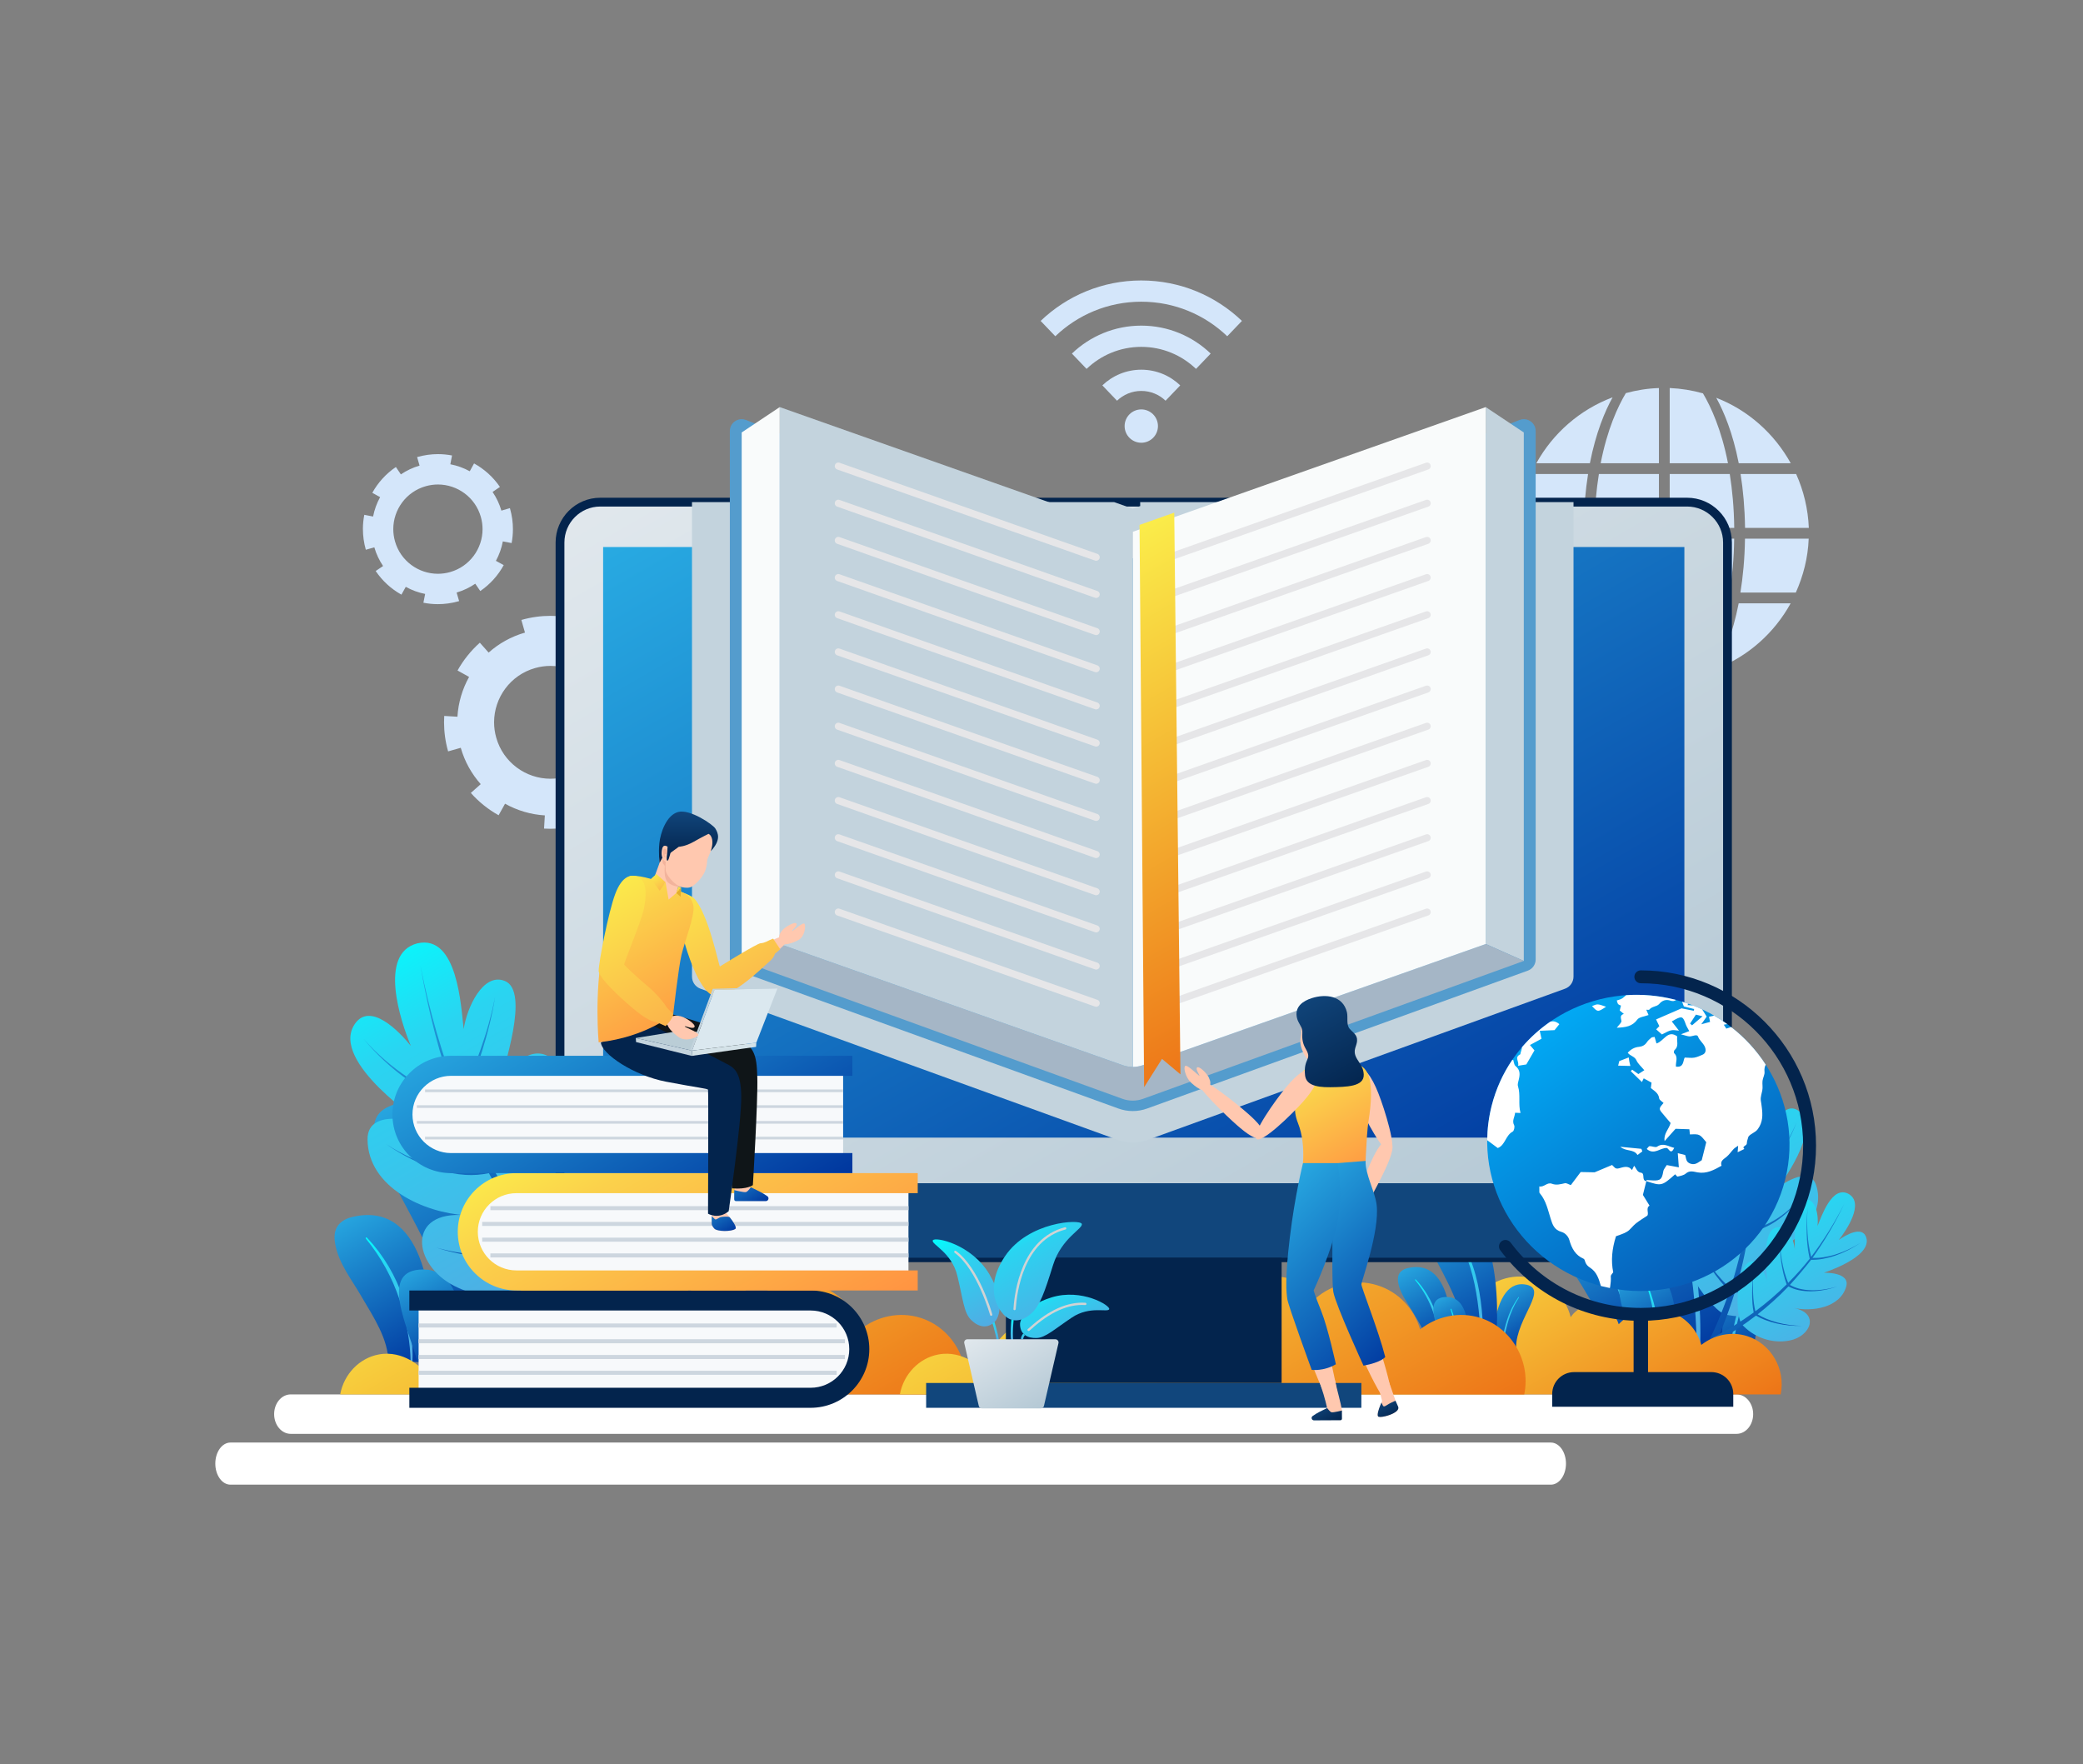 <?xml version="1.0" encoding="UTF-8"?>
<!DOCTYPE svg PUBLIC "-//W3C//DTD SVG 1.1//EN" "http://www.w3.org/Graphics/SVG/1.1/DTD/svg11.dtd">
<!-- Creator: CorelDRAW 2019 (64-Bit Evaluation Version) -->
<svg xmlns="http://www.w3.org/2000/svg" xml:space="preserve" width="250mm" height="211.718mm" version="1.1" style="shape-rendering:geometricPrecision; text-rendering:geometricPrecision; image-rendering:optimizeQuality; fill-rule:evenodd; clip-rule:evenodd"
viewBox="0 0 25000 21171.8"
 xmlns:xlink="http://www.w3.org/1999/xlink">
 <rect x="0" y="0" width="25000" height="21171.8" fill="#808080" stroke="none"/>
 <defs>
  <style type="text/css">
   <![CDATA[
    .fil36 {fill:#03244D;fill-rule:nonzero}
    .fil61 {fill:#0F1518;fill-rule:nonzero}
    .fil37 {fill:#11467C;fill-rule:nonzero}
    .fil66 {fill:#413F42;fill-rule:nonzero}
    .fil44 {fill:#549CCD;fill-rule:nonzero}
    .fil46 {fill:#A5B6C6;fill-rule:nonzero}
    .fil62 {fill:#BACDD6;fill-rule:nonzero}
    .fil45 {fill:#C3D3DD;fill-rule:nonzero}
    .fil41 {fill:#CDD6DF;fill-rule:nonzero}
    .fil64 {fill:#D4E2E8;fill-rule:nonzero}
    .fil34 {fill:#D4E6FA;fill-rule:nonzero}
    .fil63 {fill:#DBE8EF;fill-rule:nonzero}
    .fil67 {fill:#DFBC95;fill-rule:nonzero}
    .fil73 {fill:#E2AE2A;fill-rule:nonzero}
    .fil65 {fill:#F2B39C;fill-rule:nonzero}
    .fil40 {fill:#F7F9FB;fill-rule:nonzero}
    .fil47 {fill:#F9FBFB;fill-rule:nonzero}
    .fil51 {fill:#FFC8AF;fill-rule:nonzero}
    .fil0 {fill:white;fill-rule:nonzero}
    .fil39 {fill:#C3D3DD;fill-rule:nonzero}
    .fil81 {fill:#D1D3D4;fill-rule:nonzero}
    .fil48 {fill:#E6E6E8;fill-rule:nonzero}
    .fil17 {fill:url(#id0);fill-rule:nonzero}
    .fil33 {fill:url(#id1);fill-rule:nonzero}
    .fil38 {fill:url(#id2);fill-rule:nonzero}
    .fil68 {fill:url(#id3);fill-rule:nonzero}
    .fil72 {fill:url(#id4);fill-rule:nonzero}
    .fil12 {fill:url(#id5);fill-rule:nonzero}
    .fil43 {fill:url(#id6);fill-rule:nonzero}
    .fil7 {fill:url(#id7);fill-rule:nonzero}
    .fil75 {fill:url(#id8);fill-rule:nonzero}
    .fil2 {fill:url(#id9);fill-rule:nonzero}
    .fil69 {fill:url(#id10);fill-rule:nonzero}
    .fil23 {fill:url(#id11);fill-rule:nonzero}
    .fil19 {fill:url(#id12);fill-rule:nonzero}
    .fil60 {fill:url(#id13);fill-rule:nonzero}
    .fil4 {fill:url(#id14);fill-rule:nonzero}
    .fil79 {fill:url(#id15);fill-rule:nonzero}
    .fil18 {fill:url(#id16);fill-rule:nonzero}
    .fil26 {fill:url(#id17);fill-rule:nonzero}
    .fil53 {fill:url(#id18);fill-rule:nonzero}
    .fil11 {fill:url(#id19);fill-rule:nonzero}
    .fil58 {fill:url(#id20);fill-rule:nonzero}
    .fil29 {fill:url(#id21);fill-rule:nonzero}
    .fil10 {fill:url(#id22);fill-rule:nonzero}
    .fil54 {fill:url(#id23);fill-rule:nonzero}
    .fil6 {fill:url(#id24);fill-rule:nonzero}
    .fil78 {fill:url(#id25);fill-rule:nonzero}
    .fil42 {fill:url(#id26);fill-rule:nonzero}
    .fil31 {fill:url(#id27);fill-rule:nonzero}
    .fil55 {fill:url(#id28);fill-rule:nonzero}
    .fil3 {fill:url(#id29);fill-rule:nonzero}
    .fil24 {fill:url(#id30);fill-rule:nonzero}
    .fil32 {fill:url(#id31);fill-rule:nonzero}
    .fil70 {fill:url(#id32);fill-rule:nonzero}
    .fil15 {fill:url(#id33);fill-rule:nonzero}
    .fil21 {fill:url(#id34);fill-rule:nonzero}
    .fil22 {fill:url(#id35);fill-rule:nonzero}
    .fil74 {fill:url(#id36);fill-rule:nonzero}
    .fil25 {fill:url(#id37);fill-rule:nonzero}
    .fil30 {fill:url(#id38);fill-rule:nonzero}
    .fil28 {fill:url(#id39);fill-rule:nonzero}
    .fil52 {fill:url(#id40);fill-rule:nonzero}
    .fil1 {fill:url(#id41);fill-rule:nonzero}
    .fil80 {fill:url(#id42);fill-rule:nonzero}
    .fil13 {fill:url(#id43);fill-rule:nonzero}
    .fil49 {fill:url(#id44);fill-rule:nonzero}
    .fil8 {fill:url(#id45);fill-rule:nonzero}
    .fil71 {fill:url(#id46);fill-rule:nonzero}
    .fil20 {fill:url(#id47);fill-rule:nonzero}
    .fil76 {fill:url(#id48);fill-rule:nonzero}
    .fil14 {fill:url(#id49);fill-rule:nonzero}
    .fil59 {fill:url(#id50);fill-rule:nonzero}
    .fil27 {fill:url(#id51);fill-rule:nonzero}
    .fil50 {fill:url(#id52);fill-rule:nonzero}
    .fil35 {fill:url(#id53);fill-rule:nonzero}
    .fil16 {fill:url(#id54);fill-rule:nonzero}
    .fil77 {fill:url(#id55);fill-rule:nonzero}
    .fil9 {fill:url(#id56);fill-rule:nonzero}
    .fil5 {fill:url(#id57);fill-rule:nonzero}
    .fil57 {fill:url(#id58);fill-rule:nonzero}
    .fil56 {fill:url(#id59);fill-rule:nonzero}
    .fil82 {fill:url(#id60);fill-rule:nonzero}
   ]]>
  </style>
  <linearGradient id="id0" gradientUnits="userSpaceOnUse" x1="4386" y1="11206.94" x2="6967.25" y2="15677.79">
   <stop offset="0" style="stop-opacity:1; stop-color:aqua"/>
   <stop offset="0.278" style="stop-opacity:1; stop-color:#2AD4F1"/>
   <stop offset="1" style="stop-opacity:1; stop-color:#54A8E2"/>
  </linearGradient>
  <linearGradient id="id1" gradientUnits="userSpaceOnUse" x1="13214.33" y1="13483.64" x2="15895.93" y2="18128.3">
   <stop offset="0" style="stop-opacity:1; stop-color:#FBEF4B"/>
   <stop offset="1" style="stop-opacity:1; stop-color:#ED7417"/>
  </linearGradient>
  <linearGradient id="id2" gradientUnits="userSpaceOnUse" x1="10570.5" y1="4641.26" x2="16883.91" y2="15576.38">
   <stop offset="0" style="stop-opacity:1; stop-color:#28AAE2"/>
   <stop offset="1" style="stop-opacity:1; stop-color:#00369E"/>
  </linearGradient>
  <linearGradient id="id3" gradientUnits="userSpaceOnUse" x1="8263.5" y1="9727.51" x2="8263.5" y2="10290.3">
   <stop offset="0" style="stop-opacity:1; stop-color:#11467C"/>
   <stop offset="1" style="stop-opacity:1; stop-color:#03244D"/>
  </linearGradient>
  <linearGradient id="id4" gradientUnits="userSpaceOnUse" x1="7834.3" y1="10476.23" x2="7965.13" y2="10702.85">
   <stop offset="0" style="stop-opacity:1; stop-color:#FBEF4B"/>
   <stop offset="1" style="stop-opacity:1; stop-color:#FBB34B"/>
  </linearGradient>
  <linearGradient id="id5" gradientUnits="userSpaceOnUse" xlink:href="#id2" x1="4445.31" y1="13240.09" x2="6223.08" y2="16319.27">
  </linearGradient>
  <linearGradient id="id6" gradientUnits="userSpaceOnUse" xlink:href="#id2" x1="6475.12" y1="11651.41" x2="8464.98" y2="15097.94">
  </linearGradient>
  <linearGradient id="id7" gradientUnits="userSpaceOnUse" xlink:href="#id0" x1="19665.75" y1="15499.11" x2="20038.52" y2="16144.76">
  </linearGradient>
  <linearGradient id="id8" gradientUnits="userSpaceOnUse" xlink:href="#id0" x1="11869.73" y1="15832.8" x2="12014.01" y2="16082.69">
  </linearGradient>
  <linearGradient id="id9" gradientUnits="userSpaceOnUse" xlink:href="#id0" x1="18972.24" y1="14920.88" x2="19680.21" y2="16147.12">
  </linearGradient>
  <linearGradient id="id10" gradientUnits="userSpaceOnUse" xlink:href="#id3" x1="8041.64" y1="9727.42" x2="8041.64" y2="10290.32">
  </linearGradient>
  <linearGradient id="id11" gradientUnits="userSpaceOnUse" xlink:href="#id1" x1="6497.02" y1="13483.64" x2="9178.62" y2="18128.3">
  </linearGradient>
  <linearGradient id="id12" gradientUnits="userSpaceOnUse" xlink:href="#id0" x1="20165.25" y1="12904.73" x2="21831.78" y2="15791.25">
  </linearGradient>
  <linearGradient id="id13" gradientUnits="userSpaceOnUse" xlink:href="#id4" x1="8033.59" y1="10400.82" x2="9039.53" y2="12143.15">
  </linearGradient>
  <linearGradient id="id14" gradientUnits="userSpaceOnUse" xlink:href="#id2" x1="19123.8" y1="13414.91" x2="20721.89" y2="16182.91">
  </linearGradient>
  <linearGradient id="id15" gradientUnits="userSpaceOnUse" xlink:href="#id0" x1="12531.36" y1="15370.95" x2="13024.24" y2="16224.65">
  </linearGradient>
  <linearGradient id="id16" gradientUnits="userSpaceOnUse" xlink:href="#id2" x1="4550.24" y1="11482.05" x2="7224.69" y2="16114.35">
  </linearGradient>
  <linearGradient id="id17" gradientUnits="userSpaceOnUse" xlink:href="#id0" x1="16921.46" y1="15389.45" x2="17354.82" y2="16140.07">
  </linearGradient>
  <linearGradient id="id18" gradientUnits="userSpaceOnUse" xlink:href="#id3" x1="15846.47" y1="16838.05" x2="16001.41" y2="17106.43">
  </linearGradient>
  <linearGradient id="id19" gradientUnits="userSpaceOnUse" xlink:href="#id2" x1="6116.22" y1="14932.25" x2="6945.39" y2="16368.41">
  </linearGradient>
  <linearGradient id="id20" gradientUnits="userSpaceOnUse" x1="8930.49" y1="14180.58" x2="9105.11" y2="14483.01">
   <stop offset="0" style="stop-opacity:1; stop-color:#1674C1"/>
   <stop offset="1" style="stop-opacity:1; stop-color:#00369E"/>
  </linearGradient>
  <linearGradient id="id21" gradientUnits="userSpaceOnUse" xlink:href="#id0" x1="17239.06" y1="14828.49" x2="17962.74" y2="16081.96">
  </linearGradient>
  <linearGradient id="id22" gradientUnits="userSpaceOnUse" xlink:href="#id0" x1="4276.74" y1="14915.37" x2="5064.28" y2="16279.45">
  </linearGradient>
  <linearGradient id="id23" gradientUnits="userSpaceOnUse" x1="15584.48" y1="12725.81" x2="16410.74" y2="14156.95">
   <stop offset="0" style="stop-opacity:1; stop-color:#FBEF4B"/>
   <stop offset="0.251" style="stop-opacity:1; stop-color:#FBD14B"/>
   <stop offset="1" style="stop-opacity:1; stop-color:#FF9342"/>
  </linearGradient>
  <linearGradient id="id24" gradientUnits="userSpaceOnUse" xlink:href="#id2" x1="19473.28" y1="15184.59" x2="20076.34" y2="16229.12">
  </linearGradient>
  <linearGradient id="id25" gradientUnits="userSpaceOnUse" xlink:href="#id0" x1="11269.6" y1="14830.7" x2="11922.7" y2="15961.89">
  </linearGradient>
  <linearGradient id="id26" gradientUnits="userSpaceOnUse" xlink:href="#id23" x1="7259.35" y1="13059.65" x2="9249.21" y2="16506.19">
  </linearGradient>
  <linearGradient id="id27" gradientUnits="userSpaceOnUse" xlink:href="#id0" x1="17345.97" y1="15743.41" x2="17574.15" y2="16138.63">
  </linearGradient>
  <linearGradient id="id28" gradientUnits="userSpaceOnUse" xlink:href="#id3" x1="15626.27" y1="11915.95" x2="16301.74" y2="13085.91">
  </linearGradient>
  <linearGradient id="id29" gradientUnits="userSpaceOnUse" xlink:href="#id2" x1="20625.83" y1="14936.06" x2="21371.2" y2="16227.09">
  </linearGradient>
  <linearGradient id="id30" gradientUnits="userSpaceOnUse" xlink:href="#id1" x1="17502.58" y1="14258.5" x2="19544.98" y2="17796.07">
  </linearGradient>
  <linearGradient id="id31" gradientUnits="userSpaceOnUse" xlink:href="#id0" x1="17966.74" y1="15595.85" x2="18283.96" y2="16145.27">
  </linearGradient>
  <linearGradient id="id32" gradientUnits="userSpaceOnUse" xlink:href="#id23" x1="7170.3" y1="10509.8" x2="8324.68" y2="12509.21">
  </linearGradient>
  <linearGradient id="id33" gradientUnits="userSpaceOnUse" xlink:href="#id0" x1="5048.19" y1="15558.61" x2="5462.87" y2="16276.83">
  </linearGradient>
  <linearGradient id="id34" gradientUnits="userSpaceOnUse" xlink:href="#id0" x1="21047.96" y1="14196.69" x2="22210.84" y2="16210.88">
  </linearGradient>
  <linearGradient id="id35" gradientUnits="userSpaceOnUse" xlink:href="#id2" x1="20860.39" y1="14266.58" x2="22025.03" y2="16283.8">
  </linearGradient>
  <linearGradient id="id36" gradientUnits="userSpaceOnUse" xlink:href="#id4" x1="7129.96" y1="10541.57" x2="8135.12" y2="12282.55">
  </linearGradient>
  <linearGradient id="id37" gradientUnits="userSpaceOnUse" xlink:href="#id2" x1="16808.27" y1="15188.15" x2="17388.73" y2="16193.53">
  </linearGradient>
  <linearGradient id="id38" gradientUnits="userSpaceOnUse" xlink:href="#id2" x1="17228.17" y1="15550.85" x2="17597.32" y2="16190.27">
  </linearGradient>
  <linearGradient id="id39" gradientUnits="userSpaceOnUse" xlink:href="#id2" x1="17014.22" y1="14467.56" x2="17992.47" y2="16161.97">
  </linearGradient>
  <linearGradient id="id40" gradientUnits="userSpaceOnUse" xlink:href="#id3" x1="16585.92" y1="16780.69" x2="16732.48" y2="17034.53">
  </linearGradient>
  <linearGradient id="id41" gradientUnits="userSpaceOnUse" xlink:href="#id2" x1="18787.33" y1="14592.04" x2="19735.58" y2="16234.46">
  </linearGradient>
  <linearGradient id="id42" gradientUnits="userSpaceOnUse" xlink:href="#id0" x1="12068.01" y1="14583.71" x2="12843.71" y2="15927.25">
  </linearGradient>
  <linearGradient id="id43" gradientUnits="userSpaceOnUse" xlink:href="#id0" x1="4853.91" y1="13895.98" x2="6169.05" y2="16173.87">
  </linearGradient>
  <linearGradient id="id44" gradientUnits="userSpaceOnUse" xlink:href="#id1" x1="12367.97" y1="6907.93" x2="15476.27" y2="12291.7">
  </linearGradient>
  <linearGradient id="id45" gradientUnits="userSpaceOnUse" xlink:href="#id0" x1="20679.84" y1="15258.1" x2="21198.03" y2="16155.61">
  </linearGradient>
  <linearGradient id="id46" gradientUnits="userSpaceOnUse" xlink:href="#id4" x1="8123.98" y1="10638.01" x2="8170.76" y2="10719.01">
  </linearGradient>
  <linearGradient id="id47" gradientUnits="userSpaceOnUse" xlink:href="#id2" x1="20145.4" y1="13188.57" x2="21869.89" y2="16175.51">
  </linearGradient>
  <linearGradient id="id48" gradientUnits="userSpaceOnUse" xlink:href="#id0" x1="12087.44" y1="15862.15" x2="12207.71" y2="16070.46">
  </linearGradient>
  <linearGradient id="id49" gradientUnits="userSpaceOnUse" xlink:href="#id2" x1="4834.13" y1="15208.72" x2="5504.98" y2="16370.68">
  </linearGradient>
  <linearGradient id="id50" gradientUnits="userSpaceOnUse" xlink:href="#id20" x1="8611.47" y1="14554.43" x2="8760.98" y2="14813.39">
  </linearGradient>
  <linearGradient id="id51" gradientUnits="userSpaceOnUse" xlink:href="#id2" x1="17933.68" y1="15398.73" x2="18389.94" y2="16189.01">
  </linearGradient>
  <linearGradient id="id52" gradientUnits="userSpaceOnUse" x1="18200.16" y1="11749.09" x2="21126.71" y2="15683.52">
   <stop offset="0" style="stop-opacity:1; stop-color:#01B7FF"/>
   <stop offset="1" style="stop-opacity:1; stop-color:#084EAC"/>
  </linearGradient>
  <linearGradient id="id53" gradientUnits="userSpaceOnUse" x1="10012.37" y1="4126.01" x2="17442.05" y2="16994.63">
   <stop offset="0" style="stop-opacity:1; stop-color:#E1E8ED"/>
   <stop offset="0.988" style="stop-opacity:1; stop-color:#B1C6D3"/>
   <stop offset="1" style="stop-opacity:1; stop-color:#B1C6D3"/>
  </linearGradient>
  <linearGradient id="id54" gradientUnits="userSpaceOnUse" xlink:href="#id0" x1="6176.33" y1="15290.49" x2="6752.74" y2="16288.9">
  </linearGradient>
  <linearGradient id="id55" gradientUnits="userSpaceOnUse" xlink:href="#id0" x1="12256.17" y1="16001.97" x2="12298.16" y2="16074.7">
  </linearGradient>
  <linearGradient id="id56" gradientUnits="userSpaceOnUse" xlink:href="#id2" x1="4071.05" y1="14549.55" x2="5125.9" y2="16376.62">
  </linearGradient>
  <linearGradient id="id57" gradientUnits="userSpaceOnUse" xlink:href="#id0" x1="19491.08" y1="14004.49" x2="20673.32" y2="16052.21">
  </linearGradient>
  <linearGradient id="id58" gradientUnits="userSpaceOnUse" xlink:href="#id2" x1="15030.21" y1="14469.17" x2="16894.42" y2="16333.34">
  </linearGradient>
  <linearGradient id="id59" gradientUnits="userSpaceOnUse" xlink:href="#id2" x1="15386.58" y1="14239.37" x2="17145.98" y2="15998.78">
  </linearGradient>
  <linearGradient id="id60" gradientUnits="userSpaceOnUse" xlink:href="#id53" x1="11817.14" y1="15931.23" x2="12459.6" y2="17044.02">
  </linearGradient>
 </defs>
 <g id="Layer_x0020_1">
  <g id="_1780577250448">
   <path class="fil0" d="M20842.43 16734.45l-17353.3 0c-109.84,0 -198.9,105.97 -198.9,236.69 0,130.72 89.06,236.7 198.9,236.7l17353.3 0c109.85,0 198.9,-105.98 198.9,-236.7 0,-130.72 -89.05,-236.69 -198.9,-236.69z"/>
   <path class="fil0" d="M18613.05 17312.17l-15847.27 0c-100.31,0 -181.64,113.15 -181.64,252.73 0,139.59 81.33,252.74 181.64,252.74l15847.27 0c100.31,0 181.63,-113.15 181.63,-252.74 0,-139.58 -81.32,-252.73 -181.63,-252.73z"/>
   <g>
    <g>
     <path class="fil1" d="M19773.98 16205.43l-456.71 0c0,-244.83 -161.23,-486.15 -281.8,-691.85 -3.85,-6.52 -7.7,-13.21 -11.54,-19.73 -103.85,-179.45 -238.82,-346.01 -278.79,-554.73 -11.53,-60.7 -13.87,-126.42 14.56,-181.28 30.27,-58.53 91.82,-95.99 155.69,-112.37 760.76,-195 919.8,820.78 858.59,1559.96z"/>
     <path class="fil2" d="M19577.65 16205.43l-19.57 0c-1.67,-103.51 -12.54,-207.03 -29.26,-309.04 -20.25,-123.42 -50.68,-244.83 -90.48,-363.07 -79.27,-236.47 -200.52,-458.57 -359.39,-652.56 -13.04,-16.56 -1.5,-25.43 12.2,-10.7 173.76,183.79 306.38,408.56 386.65,650.05 40.31,120.73 69.07,245.33 85.13,371.42 13.21,104.19 19.4,209.22 14.72,313.9z"/>
    </g>
    <path class="fil3" d="M20588.33 16205.43l464.82 0c0,-595.87 674.11,-1181.08 165.86,-1244.32 -180.84,-22.61 -309.88,70.1 -401.82,214.12 -228.86,357.37 -228.86,1030.2 -228.86,1030.2z"/>
    <path class="fil4" d="M20079.59 16205.43l570.49 0c92.95,-858.25 67.55,-3009.85 -1175.25,-2798.52 -953.51,162.03 580.38,1401.54 604.76,2798.52z"/>
    <g>
     <path class="fil5" d="M19767.69 13880.86c75.19,84.33 137.41,179.32 192.27,277.87 54.87,98.3 101.1,201.68 139.95,307.59 39.38,105.67 73.16,213.61 100.84,323.34 27.94,109.47 51.81,219.96 70.87,331.72 39.37,222.75 63.25,448.56 78.23,674.87 8.63,136.39 14.21,272.79 15.49,409.18l38.86 0c5.09,-137.16 4.83,-274.57 0,-411.97 -8.89,-228.6 -30.23,-457.45 -70.35,-683.51 -19.56,-113.03 -44.96,-225.3 -75.19,-336.05 -29.72,-110.99 -66.55,-220.2 -109.97,-326.89 -20.83,-53.58 -45.72,-105.66 -70.36,-157.72 -26.93,-51.06 -52.84,-102.37 -83.82,-150.88 -60.2,-98.04 -128.27,-192.03 -209.55,-273.55 -24.39,-25.91 -40.39,-11.43 -17.27,16z"/>
    </g>
    <g>
     <path class="fil6" d="M19631.25 16205.43l473.5 0c0,0 124.85,-997.8 -411.08,-997.13 -487.77,0.32 -162.04,616.94 -62.42,997.13z"/>
     <g>
      <path class="fil7" d="M19772.38 15454.68c70.39,224.46 100.27,459.55 116.87,693.64 1,18.93 1.99,38.19 3,57.11l41.17 0c-0.67,-20.25 -1.66,-40.17 -3,-60.09 -17.26,-236.75 -56.77,-474.17 -143.78,-696.31 -7.3,-17.27 -20.24,-11.95 -14.26,5.65z"/>
     </g>
    </g>
    <g>
     <path class="fil8" d="M20766.13 16205.43l29.72 0c10.93,-90.42 24.65,-180.84 41.65,-270.25 25.91,-124.97 57.92,-248.41 100.34,-368.55 11.17,-29.96 23.87,-59.18 35.56,-88.64 6.09,-14.74 11.43,-29.72 18.28,-44.2l21.34 -42.66 21.08 -42.93c7.11,-14.22 13.98,-28.7 22.86,-41.91l50.03 -81.53c10.42,-16.77 2.04,-23.62 -9.64,-6.6l-54.36 79.74c-9.65,13.21 -17.01,27.44 -24.63,41.66l-23.38 42.42 -23.11 42.67c-7.36,14.22 -13.21,29.22 -20.06,43.94 -12.7,29.72 -26.42,58.93 -38.36,88.89 -46.23,120.65 -80.76,245.37 -106.93,371.86 -17.53,91.44 -30.99,183.65 -40.39,276.09z"/>
    </g>
   </g>
   <g>
    <g>
     <path class="fil9" d="M5168.61 16344.33l-508.06 0c0,-272.36 -179.35,-540.8 -313.47,-769.63 -4.29,-7.26 -8.57,-14.69 -12.85,-21.96 -115.52,-199.61 -265.66,-384.9 -310.12,-617.08 -12.83,-67.53 -15.44,-140.65 16.19,-201.67 33.67,-65.1 102.14,-106.78 173.2,-125.01 846.28,-216.92 1023.2,913.07 955.11,1735.35z"/>
     <path class="fil10" d="M4950.2 16344.33l-21.76 0c-1.87,-115.16 -13.95,-230.31 -32.56,-343.79 -22.51,-137.31 -56.37,-272.37 -100.64,-403.89 -88.19,-263.06 -223.06,-510.12 -399.8,-725.92 -14.51,-18.42 -1.67,-28.28 13.59,-11.9 193.28,204.45 340.81,454.48 430.11,723.12 44.83,134.32 76.83,272.91 94.7,413.19 14.69,115.89 21.58,232.74 16.36,349.19z"/>
    </g>
    <path class="fil11" d="M6074.52 16344.33l517.07 0c0,-662.87 749.89,-1313.87 184.5,-1384.22 -201.17,-25.15 -344.71,77.98 -446.99,238.19 -254.58,397.55 -254.58,1146.03 -254.58,1146.03z"/>
    <path class="fil12" d="M5508.58 16344.33l634.62 0c103.41,-954.74 75.16,-3348.24 -1307.37,-3113.15 -1060.69,180.26 645.63,1559.12 672.75,3113.15z"/>
    <g>
     <path class="fil13" d="M5161.61 13758.42c83.64,93.81 152.86,199.48 213.89,309.11 61.04,109.35 112.46,224.34 155.69,342.17 43.79,117.54 81.37,237.62 112.17,359.69 31.08,121.78 57.65,244.68 78.83,369.01 43.8,247.8 70.35,498.99 87.03,750.74 9.6,151.73 15.82,303.46 17.23,455.19l43.23 0c5.65,-152.58 5.37,-305.44 0,-458.3 -9.89,-254.3 -33.62,-508.88 -78.26,-760.34 -21.75,-125.75 -50.02,-250.63 -83.63,-373.82 -33.06,-123.47 -74.03,-244.97 -122.35,-363.64 -23.17,-59.63 -50.86,-117.55 -78.27,-175.47 -29.95,-56.8 -58.77,-113.87 -93.24,-167.84 -66.96,-109.05 -142.68,-213.61 -233.1,-304.3 -27.13,-28.83 -44.93,-12.72 -19.22,17.8z"/>
    </g>
    <g>
     <path class="fil14" d="M5009.84 16344.33l526.73 0c0,0 138.88,-1109.98 -457.29,-1109.24 -542.62,0.37 -180.26,686.31 -69.44,1109.24z"/>
     <g>
      <path class="fil15" d="M5166.82 15509.17c78.31,249.69 111.55,511.21 130.02,771.63 1.11,21.05 2.22,42.48 3.33,63.53l45.8 0c-0.74,-22.53 -1.84,-44.69 -3.32,-66.85 -19.22,-263.37 -63.17,-527.47 -159.94,-774.6 -8.14,-19.2 -22.53,-13.29 -15.89,6.29z"/>
     </g>
    </g>
    <g>
     <path class="fil16" d="M6272.3 16344.33l33.07 0c12.14,-100.59 27.4,-201.17 46.34,-300.63 28.81,-139.02 64.41,-276.35 111.6,-409.99 12.43,-33.33 26.57,-65.83 39.56,-98.61 6.78,-16.39 12.71,-33.05 20.34,-49.16l23.74 -47.47 23.45 -47.76c7.91,-15.81 15.54,-31.92 25.42,-46.61l55.67 -90.7c11.58,-18.65 2.26,-26.28 -10.74,-7.34l-60.47 88.72c-10.73,14.69 -18.93,30.51 -27.4,46.33l-25.99 47.18 -25.72 47.47c-8.19,15.83 -14.69,32.5 -22.32,48.89 -14.12,33.05 -29.38,65.55 -42.66,98.9 -51.43,134.21 -89.85,272.93 -118.96,413.65 -19.49,101.71 -34.47,204.29 -44.93,307.13z"/>
    </g>
   </g>
   <g>
    <g>
     <path class="fil17" d="M6988.1 13714.84c-225.13,-119.48 -539.53,365.53 -539.53,365.53 108.18,-330.52 472.48,-1179.91 155.65,-1390.15 -257.16,-170.64 -538.34,157.8 -633.01,412.63 75.65,-293.72 390.25,-1207.91 87.89,-1330.02 -264.17,-106.67 -457.48,327.14 -494.11,578.25 -31.27,-260.51 -70.71,-1143.57 -557.35,-1029.42 -468.59,121.12 -200.54,933.22 -77.22,1229.49 -140.44,-175.85 -492.43,-536.41 -675.46,-257.01 -296.67,452.84 820.47,1189.05 820.47,1189.05 -0.04,0.06 -669.35,-217.19 -664.26,193.07 7.21,580.45 681.69,877.03 1177.65,908.38 -709.09,-61.91 -640.46,591.73 -136.21,847.89 423.9,215.34 941.11,179.3 1338.62,-79.88 266.92,-284.01 538.95,-1456.29 196.87,-1637.81z"/>
     <path class="fil18" d="M6715.67 14485.06c-28.55,89.31 -61.6,177.34 -97.32,262.92 -27.63,66.17 -59.72,130.03 -94.19,191.61 -219.94,-285 -419.6,-585.6 -597.11,-898.78 56.17,-80.15 110.44,-163 158,-248.23 52.35,-93.8 101.58,-193.43 145.44,-293.03 43.85,-99.6 83.07,-201.82 117.77,-304.73 34.7,-102.89 65.97,-206.62 88.85,-311.87 -26.57,104.13 -61.41,206.14 -99.59,306.92 -38.2,100.8 -80.84,200.45 -127.94,296.96 -47.12,96.51 -99.52,192.43 -154.69,282.05 -47.33,76.92 -100.53,151.44 -155.44,222.84 -137.72,-243.87 -263.29,-501.88 -370.26,-760.72 50.08,-95.81 99.3,-191.82 139.38,-293.27 23.22,-51.47 41.07,-105.99 62.17,-158.32 17.82,-54.18 37.58,-107.7 54.09,-161.52 32.88,-107.17 64.99,-217.17 91.24,-326.9 26.25,-109.66 49.7,-219.87 66.02,-331 -20.04,110.22 -47.14,218.98 -76.98,326.92 -29.86,107.96 -65.53,215.78 -101.8,320.34 -18.2,52.48 -39.66,104.54 -59.11,157.13 -22.72,50.69 -42.18,103.51 -66.93,153.02 -38.98,88.56 -85.3,171.97 -132.63,254.44 -200.91,-518.6 -350.46,-1035.76 -458.02,-1581.06 93.4,550.26 229.84,1073.38 417.61,1599.35 -88.45,-22.87 -176.93,-51.87 -263.87,-91.31 -100.07,-45.38 -199.46,-98.6 -295.4,-161.86 -95.74,-63.14 -190.56,-133.75 -281.28,-212.3 -90.76,-78.54 -178.88,-164.26 -261.74,-258.89 80.53,98.21 166.77,187.88 256.05,270.6 89.25,82.67 183,157.69 278.21,225.32 95.42,67.79 194.85,125.7 295.68,175.81 96.3,47.88 195.29,83.41 294.98,111.55 110.03,267.53 226.14,523.07 355.28,781.92 -84.02,19.86 -172.61,30.68 -261.67,28.11 -103.22,-3 -211.13,-19.01 -317.03,-46.29 -106.13,-27.36 -213.41,-65.56 -318.79,-112.91 -105.44,-47.4 -210.36,-103.37 -312.19,-171.09 100.57,72 204.8,132.55 310.06,184.55 105.24,51.98 212.86,94.93 320.1,126.93 106.99,31.92 216.8,52.65 323.05,59.83 94.91,6.42 190.42,-1.71 282.06,-20.67 170.59,320.4 363.8,628.7 577.78,921.91 -77.63,21.08 -157.16,38.26 -238.99,48.43 -102.39,12.72 -207.49,19.64 -314.02,17.69 -106.35,-1.95 -215.09,-9.7 -324.31,-25.27 -109.26,-15.55 -219.71,-37.59 -330.56,-69.03 110.93,36.12 221.92,62.87 332.04,83.03 110.08,20.14 220.07,32.41 328.03,38.7 108.16,6.28 215.31,3.53 320.23,-5.35 88.82,-7.52 175.5,-23.22 260.52,-43.44 254.93,340.7 534.45,665.62 842.63,959.53 36.74,-39.94 55.12,-59.9 91.9,-99.81 -311.26,-281.39 -595.08,-594.08 -855.16,-922.91 35.13,-70.05 67.29,-141.99 94.03,-215.98 32.27,-89.23 61.6,-180.23 86.42,-271.93 24.77,-91.62 47.82,-184.01 68.07,-276.24 20.23,-92.21 38.91,-184.61 53.92,-277.09 -18.78,91.5 -41.22,182.54 -65.24,273.15 -24.01,90.6 -50.84,181.04 -79.35,270.24z"/>
    </g>
   </g>
   <g>
    <g>
     <path class="fil19" d="M20215.9 14805.44c112.83,-122.58 412.1,108.11 412.1,108.11 -138.56,-180.27 -547.79,-624.77 -398.14,-823.25 121.47,-161.1 366.21,-19.74 479.97,116.81 -110.5,-164.65 -503.17,-659.9 -343.29,-800.91 139.68,-123.18 353.17,102.25 430.33,249.11 -37.34,-167.41 -204.97,-720.41 119.87,-755.82 315.22,-27.19 326.48,531.77 314.86,741.24 48.35,-138.94 186.99,-437.75 360.58,-305.27 281.33,214.71 -247.39,911.43 -247.39,911.43 0.02,0.03 365.47,-279.41 451.49,-25.35 121.73,359.43 -229.65,688.89 -528.61,816.03 423.73,-192.32 523.48,225.6 268.28,493.14 -214.55,224.9 -541.25,315.12 -842.66,241.71 -226.31,-117.08 -648.84,-780.7 -477.39,-966.98z"/>
     <path class="fil20" d="M20551.29 15221.11c37.01,48.86 76.51,95.95 117.14,140.94 31.42,34.79 65.08,67.19 99.74,97.66 73.63,-223.53 131.39,-452.25 172.77,-683.92 -52.06,-37.2 -103.53,-76.49 -151.38,-118.69 -52.67,-46.46 -104.67,-97.18 -153.36,-149.06 -48.68,-51.87 -95.08,-106.37 -138.86,-162.27 -43.74,-55.9 -85.57,-113.06 -122.55,-172.97 39.01,58.42 82.65,113.74 128.11,167.58 45.46,53.85 93.4,106.01 143.43,155.27 50.02,49.27 103.18,97.01 156.68,140.28 45.9,37.13 94.89,71.51 144.26,103.59 31.91,-180.28 53.24,-366.65 62.94,-549.48 -51.7,-48.2 -102.92,-96.68 -149.68,-150.52 -25.51,-26.68 -48.37,-56.42 -72.75,-84.1 -22.76,-29.52 -46.58,-58.24 -68.46,-87.82 -43.58,-58.93 -87.27,-119.78 -127.31,-181.72 -40.02,-61.9 -78.44,-124.76 -112.65,-189.72 36.31,63.6 76.67,124.76 118.53,184.82 41.86,60.08 87.3,118.8 132.38,175.38 22.64,28.4 47.18,55.83 70.61,84.02 25.03,26.32 48.5,54.66 74.52,79.81 43.28,46.12 89.97,87.48 137.09,128.03 11.13,-363.4 -9.08,-714.76 -61.29,-1074.33 62.01,359.56 91.6,711.73 90.17,1076.83 49.56,-33.33 97.81,-70.44 142.84,-113.66 51.82,-49.73 101.54,-104.15 146.94,-164 45.3,-59.73 88.41,-123.88 127.28,-192.03 38.87,-68.16 74.57,-140.16 105.09,-216.5 -28.3,78.04 -61.97,152.09 -99.05,222.48 -37.05,70.38 -78.54,137 -122.54,199.4 -44.1,62.53 -92.81,119.85 -144.08,172.65 -48.98,50.46 -102.28,93.88 -157.63,132.91 -9.68,188.86 -25.72,371.64 -49.08,559.3 56.12,-6.02 113.09,-18.6 167.45,-39.55 62.98,-24.28 126.03,-57.61 185.4,-97.45 59.47,-39.93 117.31,-86.81 172,-138.91 54.7,-52.14 107.22,-109.45 155.28,-173.35 -46.35,66.27 -97.46,126.26 -151.05,181.2 -53.58,54.91 -110.59,104.79 -169.77,147.83 -59.02,42.93 -122.21,79.59 -186.16,107.1 -57.11,24.59 -117.78,40.35 -178.39,48.57 -35.53,234.62 -87.65,466.69 -155.84,693.98 52.45,-3.87 105.22,-10.58 157.87,-22.09 65.91,-14.41 132.21,-32.99 197.45,-57.34 65.15,-24.33 130.51,-52.75 194.47,-86.08 63.97,-33.34 127.28,-70.93 188.78,-114.42 -60.52,46.39 -123.15,87 -186.66,123.37 -63.48,36.34 -128.63,67.82 -193.83,95.16 -65.32,27.38 -131.97,48.97 -198.6,66.31 -56.39,14.68 -113.24,23.82 -170.05,29.84 -83.13,265.46 -184.83,526.56 -310.95,774.75 -31.34,-16.64 -47.01,-24.95 -78.35,-41.56 130.74,-241.14 237.75,-495.63 326.62,-754.89 -36.87,-35.56 -72.34,-72.92 -104.91,-112.72 -39.29,-48 -77.17,-97.73 -112.39,-148.88 -35.19,-51.1 -69.49,-103.04 -102.01,-155.51 -32.52,-52.45 -64.12,-105.36 -93.48,-159.11 31.47,52.31 65.1,103.58 99.6,154.22 34.49,50.65 70.69,100.56 107.67,149.37z"/>
    </g>
   </g>
   <g>
    <g>
     <path class="fil21" d="M21015.69 15138.21c114.22,-24.68 192.53,228.51 192.53,228.51 -6.56,-159.33 -61.5,-579.53 104.51,-632.84 134.73,-43.25 217.9,136.7 227.93,260.96 3.2,-139.04 -21.74,-581.66 126.91,-597.87 129.85,-14.17 161.11,201.36 146,316.72 46.25,-111.06 173.66,-495.81 374.19,-384.82 191.7,111.82 -27.77,436.8 -119.09,552.17 83.87,-60.11 284.12,-175.36 330.09,-29.26 74.49,236.79 -510.2,422.49 -510.2,422.49 0.01,0.03 322.44,-12.45 269.08,167.95 -75.5,255.24 -410.08,302.09 -632.85,254.13 320.63,61.02 208.91,340.91 -45.51,391.13 -213.9,42.21 -437.63,-38.12 -580.76,-202.01 -82.41,-158.58 -56.41,-709.78 117.17,-747.26z"/>
     <path class="fil22" d="M21039.95 15512.03c1.47,42.97 5.08,85.93 10.19,128.15 3.94,32.64 10.15,64.81 17.7,96.29 132.55,-98.38 258.11,-206.15 375.46,-322.22 -14.81,-42.37 -28.43,-85.69 -38.81,-129.23 -11.41,-47.93 -20.73,-98.01 -27.67,-147.43 -6.95,-49.41 -11.52,-99.41 -14.02,-149.15 -2.47,-49.72 -3.36,-99.39 -0.34,-148.68 -1.25,49.25 1.42,98.61 5.72,147.83 4.29,49.25 10.68,98.54 19.45,146.99 8.77,48.46 19.95,97.31 33.12,143.73 11.32,39.85 25.51,79.35 40.84,117.7 91.15,-90.45 178.71,-188.66 258.15,-289.56 -10.15,-48.51 -19.92,-97.01 -24.96,-146.78 -3.84,-25.6 -4.93,-51.88 -7.71,-77.61 -1.12,-26.13 -3.17,-52.2 -3.76,-78.01 -1.15,-51.39 -1.61,-103.94 0.46,-155.63 2.09,-51.66 5.46,-103.21 12.11,-154.27 -4.89,51.12 -6.48,102.49 -6.76,153.84 -0.28,51.36 2.04,103.39 5.01,154.04 1.51,25.43 4.48,51.07 6.52,76.7 3.71,25.21 5.72,50.94 10.47,75.87 6.17,43.94 16.21,86.51 26.83,128.8 153.26,-203.82 283.68,-413.4 399.08,-640.64 -109.77,231.19 -235.14,445.04 -383.53,653.75 41.89,0.92 84.55,-0.85 127.82,-7.42 49.81,-7.57 100.31,-18.67 150.51,-34.63 50.11,-15.93 100.76,-35.28 150.58,-58.64 49.84,-23.35 99.4,-50.2 147.76,-81.64 -47.77,33.31 -97.01,62.13 -146.71,87.51 -49.68,25.36 -100.4,46.8 -150.84,64.78 -50.55,18.02 -101.64,31.2 -152.38,40.74 -48.46,9.12 -96.57,12.48 -144.06,12.48 -81.88,104.35 -164.96,202.64 -254.2,300.78 34.61,19.24 72.35,35.04 111.98,45 45.91,11.54 95.54,17.92 145.66,19.07 50.25,1.16 102.35,-2.34 154.74,-10.11 52.44,-7.77 105.7,-19.4 159.08,-36.6 -53.35,19.25 -106.88,32.98 -159.82,42.81 -52.9,9.84 -105.75,15.38 -157.07,16.13 -51.19,0.76 -102.22,-3.77 -150,-13.84 -42.68,-8.99 -83.82,-24.47 -121.89,-44.25 -115.2,120.13 -238.87,232.1 -369.82,334.82 31.64,18.99 64.59,36.48 99.43,51.16 43.6,18.36 89.11,34.52 136.37,46.92 47.17,12.4 96.13,22.51 146.26,29.26 50.15,6.74 101.63,10.78 154.46,10.71 -53.44,2.13 -105.75,0.11 -156.86,-4.72 -51.08,-4.83 -101.16,-13.11 -149.57,-23.79 -48.51,-10.7 -95.45,-25.27 -140.65,-42.26 -38.26,-14.38 -74.54,-32.11 -109.54,-51.62 -154.94,118.58 -318.78,227.15 -491.39,318.45 -11.24,-22.21 -16.85,-33.31 -28.11,-55.49 172.4,-85.4 336.61,-188.03 492.34,-300.73 -6.77,-35.29 -12,-71.04 -14.59,-107.03 -3.12,-43.39 -4.73,-87.2 -4.25,-130.76 0.47,-43.52 1.81,-87.16 4.37,-130.37 2.56,-43.22 5.83,-86.32 10.72,-129 -3.1,42.72 -4.55,85.69 -5.24,128.67 -0.69,42.97 -0.11,86.21 1.36,129.13z"/>
    </g>
   </g>
   <path class="fil23" d="M4544.1 16255.44c301.99,-57.53 519.92,169.25 534.32,183.63 13.27,-46.47 144.91,-474.58 571.93,-626.13 269.91,-96.26 507.78,-27.66 589.64,0 -54.21,-146.04 -25.45,-308.65 74.1,-424.82 107.31,-124.99 280.99,-175.89 442.52,-128.32 182.53,-282.11 517.73,-428.13 847.39,-369.49 325.23,58.62 586.31,305.33 663.74,627.25 98.48,-147.14 275.47,-221.26 442.51,-184.76 149.34,32.1 268.82,146.03 314.18,295.38 203.55,-212.4 512.19,-292.05 792.07,-202.43 249.33,78.4 439.75,279.42 509.87,528.8 200.33,-158.27 470,-218.06 720.72,-139.14 375.11,118.08 611.32,516.17 529.6,919.03 -410.82,0 -821.67,0 -1232.5,0l-512.15 0 -5749.25 0c45.34,-244.49 231.21,-435.87 461.31,-479z"/>
   <path class="fil24" d="M16015.16 16369.61c230,-43.81 396,128.92 406.95,139.86 10.1,-35.38 110.38,-361.45 435.61,-476.88 205.57,-73.31 386.74,-21.06 449.08,0 -41.29,-111.22 -19.39,-235.08 56.44,-323.55 81.74,-95.2 214.02,-133.97 337.03,-97.73 139.03,-214.86 394.33,-326.08 645.41,-281.42 247.71,44.65 446.55,232.54 505.52,477.74 75,-112.06 209.82,-168.52 337.03,-140.73 113.75,24.46 204.74,111.23 239.29,224.99 155.04,-161.79 390.11,-222.44 603.27,-154.2 189.9,59.72 334.94,212.82 388.33,402.76 152.58,-120.54 357.97,-166.08 548.93,-105.97 285.69,89.92 465.61,393.12 403.36,699.96 -312.9,0 -625.81,0 -938.71,0l-390.07 0 -4378.82 0c34.54,-186.2 176.1,-331.96 351.35,-364.83z"/>
   <g>
    <g>
     <path class="fil25" d="M17412.22 16175.76l-279.58 0c0,-149.87 -98.68,-297.58 -172.49,-423.51 -2.36,-3.99 -4.71,-8.09 -7.06,-12.08 -63.58,-109.84 -146.19,-211.81 -170.66,-339.57 -7.06,-37.16 -8.5,-77.39 8.91,-110.97 18.53,-35.82 56.2,-58.76 95.31,-68.79 465.69,-119.37 563.04,502.44 525.57,954.92z"/>
     <path class="fil26" d="M17292.03 16175.76l-11.97 0c-1.03,-63.35 -7.68,-126.72 -17.91,-189.17 -12.39,-75.56 -31.02,-149.87 -55.39,-222.26 -48.52,-144.75 -122.74,-280.7 -220,-399.45 -7.98,-10.13 -0.91,-15.57 7.47,-6.55 106.37,112.51 187.55,250.09 236.69,397.91 24.67,73.91 42.28,150.19 52.11,227.38 8.08,63.77 11.88,128.06 9,192.14z"/>
    </g>
    <path class="fil27" d="M17910.73 16175.76l284.53 0c0,-364.76 412.64,-722.99 101.53,-761.71 -110.7,-13.83 -189.68,42.92 -245.97,131.08 -140.09,218.77 -140.09,630.63 -140.09,630.63z"/>
    <path class="fil28" d="M17599.3 16175.76l349.21 0c56.92,-525.37 41.37,-1842.46 -719.41,-1713.09 -583.68,99.19 355.28,857.94 370.2,1713.09z"/>
    <g>
     <path class="fil29" d="M17408.37 14752.8c46.03,51.61 84.12,109.76 117.7,170.09 33.59,60.17 61.88,123.45 85.68,188.29 24.09,64.68 44.77,130.77 61.72,197.93 17.1,67.01 31.72,134.65 43.37,203.05 24.11,136.36 38.72,274.59 47.89,413.12 5.29,83.49 8.71,166.99 9.49,250.48l23.79 0c3.1,-83.95 2.96,-168.07 0,-252.19 -5.45,-139.93 -18.5,-280.02 -43.08,-418.39 -11.96,-69.2 -27.51,-137.93 -46.02,-205.71 -18.18,-67.94 -40.72,-134.81 -67.31,-200.11 -12.75,-32.81 -27.99,-64.68 -43.08,-96.55 -16.47,-31.25 -32.34,-62.66 -51.3,-92.35 -36.85,-60.03 -78.52,-117.55 -128.28,-167.47 -14.92,-15.85 -24.72,-6.98 -10.57,9.81z"/>
    </g>
    <g>
     <path class="fil30" d="M17324.85 16175.76l289.86 0c0,0 76.42,-610.79 -251.64,-610.39 -298.6,0.2 -99.19,377.66 -38.22,610.39z"/>
     <g>
      <path class="fil31" d="M17411.24 15716.2c43.09,137.4 61.38,281.31 71.55,424.6 0.6,11.59 1.22,23.38 1.83,34.96l25.21 0c-0.42,-12.39 -1.02,-24.59 -1.84,-36.79 -10.57,-144.92 -34.76,-290.26 -88.02,-426.23 -4.47,-10.58 -12.39,-7.31 -8.73,3.46z"/>
     </g>
    </g>
    <g>
     <path class="fil32" d="M18019.56 16175.76l18.2 0c6.68,-55.35 15.07,-110.7 25.49,-165.43 15.86,-76.49 35.45,-152.06 61.42,-225.61 6.84,-18.34 14.62,-36.22 21.76,-54.26 3.74,-9.02 7,-18.19 11.2,-27.05l13.06 -26.11 12.91 -26.29c4.35,-8.7 8.55,-17.57 13.99,-25.64l30.63 -49.92c6.38,-10.26 1.25,-14.46 -5.91,-4.04l-33.28 48.82c-5.9,8.08 -10.4,16.79 -15.07,25.49l-14.31 25.97 -14.15 26.12c-4.5,8.71 -8.08,17.88 -12.28,26.9 -7.77,18.2 -16.17,36.08 -23.48,54.42 -28.3,73.85 -49.43,150.2 -65.46,227.63 -10.72,55.97 -18.96,112.41 -24.72,169z"/>
    </g>
   </g>
   <path class="fil33" d="M11261.41 16255.44c301.99,-57.53 519.92,169.25 534.31,183.63 13.27,-46.47 144.92,-474.58 571.94,-626.13 269.91,-96.26 507.77,-27.66 589.64,0 -54.21,-146.04 -25.45,-308.65 74.1,-424.82 107.31,-124.99 280.99,-175.89 442.51,-128.32 182.54,-282.11 517.74,-428.13 847.38,-369.49 325.25,58.62 586.33,305.33 663.76,627.25 98.46,-147.14 275.47,-221.26 442.51,-184.76 149.34,32.1 268.81,146.03 314.18,295.38 203.55,-212.4 512.19,-292.05 792.07,-202.43 249.33,78.4 439.75,279.42 509.87,528.8 200.33,-158.27 470,-218.06 720.72,-139.14 375.09,118.08 611.32,516.17 529.6,919.03 -410.84,0 -821.67,0 -1232.5,0l-512.15 0 -5749.25 0c45.34,-244.49 231.21,-435.87 461.31,-479z"/>
   <g>
    <path class="fil34" d="M19354.36 4768.43c-391.47,146.68 -715.33,429.37 -915.3,791.1l642.56 0c71.68,-365.77 180.49,-624.92 272.74,-791.1zm1459.03 1696.15l0 0 -773.79 0 0 646.61 719.38 0c30.51,-189.31 51.49,-402.54 54.41,-646.61zm-1806.41 0l0 0 -783.36 0c8.47,230.49 65.79,447.36 155.5,646.61l682.28 0c-30.16,-189.68 -51.11,-402.54 -54.42,-646.61zm52.95 -776.01l0 0 -685.59 0c-89.33,198.5 -141.15,416.86 -149.61,646.61l781.89 0c2.94,-242.98 23.15,-456.94 53.31,-646.61zm1883.97 646.61l0 0 765.36 0c-9.22,-229.75 -62.86,-447.75 -152.19,-646.61l-666.83 0c30.13,189.32 49.97,403.63 53.66,646.61zm548.46 -775.65l0 0c-197.05,-355.47 -510.96,-637.07 -894.01,-785.57 91.51,166.53 199.23,423.48 269.82,785.57l624.19 0zm-1053.55 -838.88l0 0c-127.93,-36.03 -261.36,-57.72 -399.21,-63.95l0 902.83 699.54 0c-78.67,-404 -204.02,-676.02 -300.33,-838.88zm321.65 967.92l0 0 -720.86 0 0 646.61 774.53 0c-2.92,-242.98 -23.53,-456.94 -53.67,-646.61zm-1549.46 -129.04l0 0 699.19 0 0 -902.47c-137.11,4.4 -269.82,26.09 -397.01,60.65 -97.04,162.49 -223.15,435.62 -302.18,841.82zm1384.04 2467.73l0 0c384.16,-148.51 699.54,-430.1 896.24,-786.68l-623.84 0c-71.32,365.78 -180.12,622 -272.4,786.68zm-555.44 -786.68l0 0 0 899.91c136.01,-6.25 268.35,-24.99 394.8,-59.93 97.05,-159.9 222.76,-433.39 302.17,-839.98l-696.97 0zm848.78 -129.39l0 0 665 0c88.97,-199.25 145.58,-416.12 154.41,-646.61l-764.63 0c-3.31,244.07 -24.62,456.93 -54.78,646.61zm-1697.59 0l0 0 719.4 0 0 -646.61 -773.81 0c3.32,244.07 24.26,457.3 54.41,646.61zm326.8 972.31l0 0c126.11,33.46 256.97,55.15 392.6,59.2l0 -902.12 -696.62 0c79.77,409.15 206.61,683.39 304.02,842.92zm-1076.71 -842.92l0 0c200.35,362.09 524.2,645.9 917.17,792.2 -92.63,-164.32 -203.28,-422.76 -275.33,-792.2l-641.84 0zm694.77 -905.4l0 0 774.54 0 0 -646.61 -720.51 0c-30.51,189.67 -50.72,403.63 -54.03,646.61z"/>
   </g>
   <g>
    <path class="fil34" d="M5331.63 8592.12c-1.5,25.22 -2.28,50.55 -2.28,75.97 -0.01,115.23 15.71,232.39 48.56,348.4l0.27 1 151.87 -43.13c47.6,167.36 131.34,314.35 239.57,436.33l-118.8 105.4c95.87,108.02 208.84,198.31 333.38,267.86l77.35 -138.49c145.13,81.07 307.95,129.99 477.53,140.28l-9.62 158.29c25.56,1.56 51.22,2.34 76.98,2.34 115.24,0.01 232.4,-15.71 348.41,-48.54l3.98 -1.14 -43.51 -151.88c167.18,-47.98 314.02,-131.98 435.75,-240.49l105.69 118.52c107.77,-96.1 197.8,-209.29 267.06,-334.01l-138.66 -76.99c80.72,-145.32 129.17,-308.29 139.05,-477.92l158.38 9.25c1.43,-24.52 2.17,-49.15 2.14,-73.89 0.03,-115.23 -15.72,-232.39 -48.55,-348.39l-0.85 -2.97 -151.88 43.36c-47.84,-167.23 -131.75,-314.13 -240.17,-435.95l118.61 -105.6c-96.02,-107.85 -209.14,-197.96 -333.79,-267.31l-77.11 138.6c-145.27,-80.84 -308.2,-129.43 -477.79,-139.45l9.37 -158.37c-24.87,-1.48 -49.85,-2.21 -74.92,-2.21 -115.24,-0.01 -232.4,15.74 -348.41,48.55l-1.98 0.56 43.23 151.88c-167.27,47.73 -314.21,131.56 -436.11,239.87l-105.5 -118.68c-107.94,95.93 -198.14,208.97 -267.6,333.57l138.55 77.23c-80.95,145.2 -129.7,308.08 -139.86,477.66l-158.34 -9.51zm1545.06 1029.5l0 0 7.8 27.57 -7.8 -27.57zm-946.77 -953.35l0 0c0.07,-294.96 194.67,-566.76 492.81,-650.93 61.82,-17.48 123.77,-25.76 184.71,-25.78 294.98,0.06 566.78,194.65 650.94,492.83 17.49,61.8 25.77,123.75 25.79,184.7 -0.06,294.97 -194.65,566.77 -492.83,650.94 -61.79,17.5 -123.75,25.77 -184.7,25.78 -294.96,-0.06 -566.77,-194.67 -650.94,-492.81 -17.48,-61.81 -25.77,-123.76 -25.78,-184.73z"/>
    <polygon class="fil34" points="3477.24,7575.62 3477.24,7575.63 "/>
    <path class="fil34" d="M4355.75 6349.93c0,81.19 11.09,163.76 34.2,245.43l0.66 2.34 102.04 -29.16c23.57,82.17 59.83,157.1 105.08,224.43l-88.8 59.7c80.11,119.14 186.68,215.69 308.93,283.81l52.23 -93.75c72.24,40.26 150.49,68.9 232.46,85.14l-20.9 105.56c56.72,11.23 114.94,17.06 173.87,17.06 81.21,0 163.77,-11.09 245.43,-34.2l9.38 -2.72 0.01 0 -30.12 -102.28c81.88,-24.2 157.02,-60.25 223.95,-106.04l60.17 87.93c118.44,-81.04 214.14,-188.38 281.29,-311.21l-0.01 0 -93.84 -51.32c39.67,-72.54 67.69,-151.14 83.26,-233.25l105.39 19.98c10.33,-54.45 15.66,-110.23 15.66,-166.65 0.02,-81.24 -11.1,-163.8 -34.2,-245.45l-2.03 -7.02 -102.21 29.79c-23.97,-81.97 -60.08,-157.04 -105.71,-224.12l88.22 -60c-80.73,-118.68 -187.81,-214.67 -310.45,-282.14l-51.61 93.82c-72.45,-39.86 -150.93,-68.12 -232.99,-83.9l20.28 -105.45c-55.19,-10.61 -111.81,-16.12 -169.07,-16.12 -81.21,0 -163.78,11.09 -245.45,34.2l-4.67 1.34 29.49 102.14c-82.08,23.77 -157.08,59.95 -224.28,105.39l-59.87 -88.5c-118.9,80.41 -215.16,187.23 -282.95,309.68l93.78 51.93c-40.06,72.33 -68.5,150.69 -84.51,232.71l-105.5 -20.59c-10.93,55.97 -16.61,113.37 -16.61,171.49zm384.79 146.23l0 0c-13.86,-49 -20.4,-98 -20.4,-146.19 0.08,-233.27 154.02,-448.54 389.93,-515.03 49.01,-13.87 98,-20.41 146.19,-20.42 233.28,0.09 448.53,154.03 515.04,389.97 13.84,49 20.41,97.99 20.41,146.17 -0.08,233.27 -154.01,448.52 -389.96,515.04 -49,13.86 -97.99,20.4 -146.17,20.4 -233.27,-0.07 -448.53,-154.03 -515.04,-389.94z"/>
   </g>
   <path class="fil35" d="M20733.24 6510.93l0 8098.79c0,267.18 -217.53,484.73 -484.72,484.73l-13044.23 0c-267.18,0 -483.14,-217.55 -483.14,-484.73l0 -8098.79c0,-269.29 215.96,-484.72 483.14,-484.72l13044.23 0c267.19,0 484.72,215.43 484.72,484.72z"/>
   <g>
    <path class="fil36" d="M20248.52 15147.22l-13044.23 0c-295.53,0 -535.95,-241.13 -535.95,-537.5l0 -8098.78c0,-296.41 240.42,-537.54 535.95,-537.54l13044.23 0c296.4,0 537.53,241.13 537.53,537.54l0 8098.78c0,296.37 -241.13,537.5 -537.53,537.5zm-13044.23 -9068.21l0 0c-237.29,0 -430.34,193.76 -430.34,431.93l0 8098.78c0,238.15 193.05,431.89 430.34,431.89l13044.23 0c238.16,0 431.92,-193.74 431.92,-431.89l0 -8098.78c0,-238.17 -193.76,-431.93 -431.92,-431.93l-13044.23 0z"/>
   </g>
   <path class="fil37" d="M20733.24 14199.98l0 409.64c0,267.34 -217.33,484.69 -484.66,484.69l-13044.3 0c-267.36,0 -483.13,-217.35 -483.13,-484.69l0 -409.64 14012.09 0z"/>
   <polygon class="fil38" points="20215.73,13652.77 7238.68,13652.77 7238.68,6564.88 20215.73,6564.88 "/>
   <polygon class="fil36" points="15381.92,16597.35 12072.5,16597.35 12072.5,15094.31 15381.92,15094.31 "/>
   <polygon class="fil37" points="16338.87,16597.35 11115.55,16597.35 11115.55,16895.27 16338.87,16895.27 "/>
   <path class="fil39" d="M18885.18 6026.21l0 5693.65c0,66 -40.66,124.08 -102.98,146.25l-4932.77 1786.83 -65.47 23.76c-61.24,22.17 -124.09,33.26 -189.03,33.26 -64.42,0 -127.78,-11.09 -187.97,-32.73l-67.07 -24.29 -4931.71 -1786.83c-62.31,-22.17 -102.97,-80.25 -102.97,-146.25l0 -5693.65 5066.9 0 222.82 78.67 89.77 -31.16 -0.53 -47.51 5201.01 0z"/>
   <g>
    <g>
     <g>
      <path class="fil40" d="M9729.24 15607.3c321.95,0 583.86,261.93 583.86,583.86 0,321.92 -261.91,583.85 -583.86,583.85l-4705.08 0 0 -1167.71 4705.08 0z"/>
      <g>
       <polygon class="fil41" points="10041.51,16499.11 5024.04,16499.11 5024.04,16450.55 10041.51,16450.55 "/>
      </g>
      <g>
       <polygon class="fil41" points="10140.46,16309.84 5024.04,16309.84 5024.04,16261.28 10140.46,16261.28 "/>
      </g>
      <g>
       <polygon class="fil41" points="10140.46,16120.86 5024.04,16120.86 5024.04,16072.3 10140.46,16072.3 "/>
      </g>
      <g>
       <polygon class="fil41" points="10041.79,15931.84 5024.04,15931.84 5024.04,15883.28 10041.79,15883.28 "/>
      </g>
     </g>
     <path class="fil36" d="M4913.06 15487.04l4816.18 0c388.25,0 704.12,315.86 704.12,704.1 0,388.25 -315.87,704.13 -704.12,704.13l-4816.18 0 0 -240.51 4816.18 0c255.64,0 463.59,-207.98 463.59,-463.62 0,-255.63 -207.95,-463.59 -463.59,-463.59l-4816.18 0 0 -240.51z"/>
    </g>
    <g>
     <g>
      <path class="fil40" d="M6198.22 15366.77c-321.94,0 -583.85,-261.92 -583.85,-583.85 0,-321.92 261.91,-583.86 583.85,-583.86l4705.1 0 0 1167.71 -4705.1 0z"/>
      <g>
       <polygon class="fil41" points="10903.43,14523.49 5885.96,14523.49 5885.96,14474.93 10903.43,14474.93 "/>
      </g>
      <g>
       <polygon class="fil41" points="10903.43,14712.76 5787.01,14712.76 5787.01,14664.21 10903.43,14664.21 "/>
      </g>
      <g>
       <polygon class="fil41" points="10903.43,14901.78 5787.01,14901.78 5787.01,14853.22 10903.43,14853.22 "/>
      </g>
      <g>
       <polygon class="fil41" points="10903.43,15090.76 5885.68,15090.76 5885.68,15042.2 10903.43,15042.2 "/>
      </g>
     </g>
     <path class="fil42" d="M11014.42 15487.04l-4816.2 0c-388.25,0 -704.1,-315.85 -704.1,-704.11 0,-388.25 315.85,-704.13 704.1,-704.13l4816.2 0 0 240.51 -4816.2 0c-255.64,0 -463.58,207.99 -463.58,463.62 0,255.64 207.94,463.6 463.58,463.6l4816.2 0 0 240.51z"/>
    </g>
    <g>
     <g>
      <path class="fil40" d="M5414 13958.53c-321.94,0 -583.84,-261.92 -583.84,-583.84 0,-321.93 261.9,-583.87 583.84,-583.87l4705.09 0 0 1167.71 -4705.09 0z"/>
      <g>
       <polygon class="fil41" points="10119.21,13107.16 5101.74,13107.16 5101.74,13074.82 10119.21,13074.82 "/>
      </g>
      <g>
       <polygon class="fil41" points="10119.21,13296.43 5002.8,13296.43 5002.8,13264.09 10119.21,13264.09 "/>
      </g>
      <g>
       <polygon class="fil41" points="10119.21,13485.41 5002.8,13485.41 5002.8,13453.06 10119.21,13453.06 "/>
      </g>
      <g>
       <polygon class="fil41" points="10119.21,13674.43 5101.46,13674.43 5101.46,13642.09 10119.21,13642.09 "/>
      </g>
     </g>
     <path class="fil43" d="M10230.2 14078.8l-4816.2 0c-388.25,0 -704.1,-315.85 -704.1,-704.1 0,-388.25 315.85,-704.14 704.1,-704.14l4816.2 0 0 240.51 -4816.2 0c-255.63,0 -463.58,207.99 -463.58,463.63 0,255.64 207.95,463.59 463.58,463.59l4816.2 0 0 240.51z"/>
    </g>
   </g>
   <g>
    <path class="fil44" d="M18368.48 5055.05c-23.92,-16.24 -51.81,-24.55 -79.9,-24.55 -17.79,0 -35.64,3.33 -52.64,10.09l-454.27 180.87 -4186.61 1479.08 -4186.57 -1479.06 -453.99 -180.86c-17.01,-6.79 -34.88,-10.12 -52.67,-10.12 -28.1,0 -55.97,8.31 -79.88,24.55 -39.09,26.46 -62.46,70.61 -62.46,117.78l0 6342.01c0,59.94 37.52,113.43 93.85,133.82l4569.72 1655.06c55.07,20.06 113.03,30.27 172.02,30.27 58.95,0 116.94,-10.19 172.37,-30.33l4569.6 -1655c56.36,-20.39 93.87,-73.88 93.87,-133.82l0 -6342.01c0,-47.17 -23.39,-91.3 -62.44,-117.78z"/>
    <polygon class="fil45" points="17831.71,4885.5 17831.71,11329.15 18288.58,11532.1 18288.58,5190.09 "/>
    <path class="fil46" d="M13716.03 12783.22c-39.28,13.95 -79.99,21.07 -120.97,21.07 -40.99,0 -81.7,-7.12 -120.98,-21.07l-4115.66 -1454.07 -456.61 202.95 4569.71 1655.04c79.7,29.04 167.38,29.04 247.38,0l4569.68 -1655.04 -456.87 -202.95 -4115.68 1454.07z"/>
    <polygon class="fil47" points="9358.42,4885.5 8901.81,5190.09 8901.81,11532.1 9358.42,11329.15 "/>
    <path class="fil47" d="M13595.06 12804.29c40.98,0 81.69,-7.12 120.97,-21.07l4115.68 -1454.07 0 -6443.65 -4236.65 1496.76 0 6421.72 0 0.31z"/>
    <path class="fil48" d="M17114.36 10013.86l-3094.58 1093.12c-22.24,7.87 -33.89,32.24 -26.04,54.49 7.84,22.23 32.25,33.88 54.49,26.04l3094.56 -1093.11c22.25,-7.88 33.91,-32.26 26.06,-54.49 -7.86,-22.25 -32.26,-33.88 -54.49,-26.05zm0 -446.06l0 0 -3094.58 1093.11c-22.24,7.86 -33.89,32.25 -26.04,54.48 7.84,22.25 32.25,33.88 54.49,26.05l3094.56 -1093.11c22.25,-7.87 33.91,-32.24 26.06,-54.49 -7.86,-22.23 -32.26,-33.88 -54.49,-26.04zm0 -446.06l0 0 -3094.58 1093.1c-22.24,7.87 -33.89,32.25 -26.04,54.49 7.84,22.23 32.25,33.89 54.49,26.04l3094.56 -1093.1c22.25,-7.87 33.91,-32.24 26.06,-54.49 -7.86,-22.23 -32.26,-33.88 -54.49,-26.04zm0 1337.91l0 0 -3094.58 1093.4c-22.24,7.86 -33.89,32.23 -26.04,54.47 7.87,22.24 32.26,33.89 54.49,26.05l3094.56 -1093.39c22.25,-7.87 33.91,-32.26 26.06,-54.49 -7.86,-22.24 -32.27,-33.89 -54.49,-26.04zm-3066.13 -3732.23l0 0 3094.56 -1093.39c22.25,-7.88 33.91,-32.26 26.06,-54.49 -7.86,-22.24 -32.27,-33.9 -54.49,-26.05l-3094.58 1093.4c-22.24,7.86 -33.89,32.24 -26.04,54.49 7.87,22.23 32.26,33.88 54.49,26.04zm3066.13 4178.3l0 0 -3094.58 1093.38c-22.24,7.87 -33.89,32.26 -26.04,54.49 7.87,22.25 32.26,33.89 54.49,26.06l3094.56 -1093.41c22.25,-7.86 33.91,-32.24 26.06,-54.48 -7.86,-22.24 -32.27,-33.89 -54.49,-26.04zm0 -4460.1l0 0 -3094.58 1093.39c-22.24,7.87 -33.89,32.26 -26.04,54.49 7.87,22.24 32.26,33.89 54.49,26.05l3094.56 -1093.4c22.25,-7.87 33.91,-32.24 26.06,-54.48 -7.86,-22.24 -32.27,-33.89 -54.49,-26.05zm0 446.06l0 0 -3094.58 1093.13c-22.24,7.86 -33.89,32.24 -26.04,54.47 7.84,22.25 32.25,33.9 54.49,26.06l3094.56 -1093.13c22.25,-7.86 33.91,-32.24 26.06,-54.49 -7.86,-22.23 -32.26,-33.88 -54.49,-26.04zm0 -892.14l0 0 -3094.58 1093.41c-22.24,7.86 -33.89,32.25 -26.04,54.49 7.87,22.23 32.26,33.89 54.49,26.06l3094.56 -1093.41c22.25,-7.87 33.91,-32.26 26.06,-54.49 -7.86,-22.25 -32.27,-33.89 -54.49,-26.06zm0 1338.21l0 0 -3094.58 1093.12c-22.24,7.87 -33.89,32.25 -26.04,54.49 7.84,22.23 32.25,33.88 54.49,26.04l3094.56 -1093.11c22.25,-7.87 33.91,-32.26 26.06,-54.49 -7.86,-22.25 -32.26,-33.88 -54.49,-26.05zm0 446.07l0 0 -3094.58 1093.12c-22.24,7.86 -33.89,32.23 -26.04,54.48 7.84,22.24 32.25,33.88 54.49,26.06l3094.56 -1093.13c22.25,-7.87 33.91,-32.25 26.06,-54.49 -7.86,-22.23 -32.26,-33.89 -54.49,-26.04zm0 891.84l0 0 -3094.58 1093.41c-22.24,7.86 -33.89,32.24 -26.04,54.48 7.87,22.23 32.26,33.89 54.49,26.05l3094.56 -1093.39c22.25,-7.87 33.91,-32.26 26.06,-54.49 -7.86,-22.25 -32.27,-33.89 -54.49,-26.06zm0 -446.05l0 0 -3094.58 1093.38c-22.24,7.88 -33.89,32.26 -26.04,54.49 7.87,22.25 32.26,33.9 54.49,26.06l3094.56 -1093.39c22.25,-7.88 33.91,-32.26 26.06,-54.49 -7.86,-22.24 -32.27,-33.9 -54.49,-26.05z"/>
    <path class="fil45" d="M13595.06 12804.29c-40.99,0 -81.7,-7.12 -120.98,-21.07l-4115.66 -1454.07 0 -6443.65 4236.64 1496.76 0 6421.72 0 0.31z"/>
    <path class="fil48" d="M10021.27 10039.91c-7.86,22.23 3.81,46.61 26.05,54.49l3094.57 1093.11c22.23,7.84 46.63,-3.81 54.47,-26.04 7.86,-22.25 -3.79,-46.62 -26.03,-54.49l-3094.58 -1093.12c-22.23,-7.83 -46.63,3.8 -54.48,26.05zm0 -446.07l0 0c-7.86,22.25 3.81,46.62 26.05,54.49l3094.57 1093.11c22.23,7.83 46.63,-3.8 54.47,-26.05 7.86,-22.23 -3.79,-46.62 -26.03,-54.48l-3094.58 -1093.11c-22.23,-7.84 -46.63,3.81 -54.48,26.04zm0 -446.06l0 0c-7.86,22.25 3.81,46.62 26.05,54.49l3094.57 1093.1c22.23,7.85 46.63,-3.81 54.47,-26.04 7.86,-22.24 -3.79,-46.62 -26.03,-54.49l-3094.58 -1093.1c-22.23,-7.84 -46.63,3.81 -54.48,26.04zm0 1337.91l0 0c-7.86,22.23 3.81,46.62 26.02,54.49l3094.58 1093.39c22.25,7.84 46.65,-3.81 54.49,-26.05 7.86,-22.24 -3.79,-46.61 -26.03,-54.47l-3094.58 -1093.4c-22.23,-7.85 -46.63,3.8 -54.48,26.04zm3175.09 -3784.31l0 0c7.86,-22.25 -3.79,-46.63 -26.03,-54.49l-3094.58 -1093.4c-22.23,-7.85 -46.63,3.81 -54.48,26.05 -7.86,22.23 3.81,46.61 26.02,54.49l3094.58 1093.39c22.25,7.84 46.65,-3.81 54.49,-26.04zm-3175.09 4230.38l0 0c-7.86,22.24 3.81,46.62 26.02,54.48l3094.58 1093.41c22.25,7.83 46.65,-3.81 54.49,-26.06 7.86,-22.23 -3.79,-46.62 -26.03,-54.49l-3094.58 -1093.38c-22.23,-7.85 -46.63,3.8 -54.48,26.04zm0 -4460.09l0 0c-7.86,22.24 3.81,46.61 26.02,54.48l3094.58 1093.4c22.25,7.84 46.65,-3.81 54.49,-26.05 7.86,-22.23 -3.79,-46.62 -26.03,-54.49l-3094.58 -1093.39c-22.23,-7.84 -46.63,3.81 -54.48,26.05zm0 446.05l0 0c-7.86,22.25 3.81,46.63 26.05,54.49l3094.57 1093.13c22.23,7.84 46.63,-3.81 54.47,-26.06 7.86,-22.23 -3.79,-46.61 -26.03,-54.47l-3094.58 -1093.13c-22.23,-7.84 -46.63,3.81 -54.48,26.04zm0 -892.12l0 0c-7.86,22.23 3.81,46.62 26.02,54.49l3094.58 1093.41c22.25,7.83 46.65,-3.83 54.49,-26.06 7.86,-22.24 -3.79,-46.63 -26.03,-54.49l-3094.58 -1093.41c-22.23,-7.83 -46.63,3.81 -54.48,26.06zm0 1338.2l0 0c-7.86,22.23 3.81,46.62 26.05,54.49l3094.57 1093.11c22.23,7.84 46.63,-3.81 54.47,-26.04 7.86,-22.24 -3.79,-46.62 -26.03,-54.49l-3094.58 -1093.12c-22.23,-7.83 -46.63,3.8 -54.48,26.05zm0 446.06l0 0c-7.86,22.24 3.81,46.62 26.05,54.49l3094.57 1093.13c22.23,7.82 46.63,-3.82 54.47,-26.06 7.86,-22.25 -3.79,-46.62 -26.03,-54.48l-3094.58 -1093.12c-22.23,-7.85 -46.63,3.81 -54.48,26.04zm0 891.86l0 0c-7.86,22.23 3.81,46.62 26.02,54.49l3094.58 1093.39c22.25,7.84 46.65,-3.82 54.49,-26.05 7.86,-22.24 -3.79,-46.62 -26.03,-54.48l-3094.58 -1093.41c-22.23,-7.83 -46.63,3.81 -54.48,26.06zm0 -446.06l0 0c-7.86,22.23 3.81,46.61 26.02,54.49l3094.58 1093.39c22.25,7.84 46.65,-3.81 54.49,-26.06 7.86,-22.23 -3.79,-46.61 -26.03,-54.49l-3094.58 -1093.38c-22.23,-7.85 -46.63,3.81 -54.48,26.05z"/>
   </g>
   <polygon class="fil49" points="13676.62,6299.59 13731.91,13047.25 13946.24,12707.92 14167.64,12893.32 14093.17,6152.37 "/>
   <path class="fil50" d="M17901.83 13273.97c238.69,-950.55 1220.89,-1523.06 2193.79,-1278.76 972.9,244.31 1568.1,1212.93 1329.41,2163.46 -238.68,950.54 -1220.86,1523.05 -2193.77,1278.75 -972.91,-244.3 -1568.12,-1212.91 -1329.43,-2163.45z"/>
   <g>
    <path class="fil0" d="M19275.57 12082.22c-101.75,-36.03 -101.75,-36.03 -168.34,-8.12 68.82,73.49 68.82,73.49 168.34,8.12zm377.53 1778.89l0 0c19.56,-14.51 39.68,-29.42 57.96,-42.99 -6.77,-16.46 -9.28,-30.71 -13.3,-31.14 -77.33,-8.49 -154.83,-15.36 -251.27,-24.34 70.01,59.76 161.25,24.64 206.61,98.47zm-198.45 -1793.02l0 0c-5.37,21.44 -9.82,39.19 -14.84,59.16 16.13,13.33 32.32,26.72 49.43,40.87 -50.48,16.23 -35.37,46.66 -29.04,84.28 3.37,20.04 -30.1,46.3 -55.52,81.75 106.94,-5.09 185.93,-15.71 245.93,-97.87 23.3,-31.93 84.84,-35.95 134.93,-54.95 -12.24,-28.77 -18.97,-44.6 -27.09,-63.7 12.66,-0.24 32.28,4.73 37.16,-1.61 30.58,-39.89 88.82,-33.58 117.42,-66.77 39.63,-46.01 83.97,-57.88 135.84,-40.27 29.64,10.04 49.57,4.58 66.07,-8.65 -6.45,-1.7 -12.85,-3.5 -19.32,-5.12 -194.69,-48.89 -389.72,-64.97 -579.11,-51.97 -8.93,6.9 -17.55,14.12 -25.52,22.01 -25.47,25.23 -54.17,31.74 -86.77,41.29 7.57,21.31 8.9,35.44 16.54,43.74 8.12,8.81 22.25,12.06 33.89,17.81zm93.09 622.26l0 0c-35.25,13.68 -70.63,27.43 -113.27,44 -2.95,11.73 -8.26,32.91 -13.68,54.54 48,1.22 93.4,2.38 146.7,3.74 -4.61,-19.37 -9.02,-35.36 -12.12,-51.59 -3.21,-16.81 -5.14,-33.88 -7.63,-50.69zm-1046.79 -224.16l0 0c-9.7,-44.49 -13.97,-64.11 -20.82,-95.51 61.29,-2.71 116.32,-5.15 177.59,-7.88 14.88,-18.65 36,-45.07 57.46,-71.91 -39.67,-33.8 -76.31,-40.47 -111.3,-28.13 -124.38,86.27 -237.74,188.15 -336.68,303.72 -1.85,28.56 -17.02,57.84 -20.7,86.47 -76.98,37.06 -7.99,89.13 -27.66,137.58 43.67,-7.03 73.15,-11.77 99.89,-16.07 30.67,-52.84 60.9,-104.93 97.84,-168.58 -12.24,-14.52 -34.98,-41.51 -54.24,-64.36 50.16,-27.27 97.88,-53.2 138.62,-75.33zm1504.9 1311.04l0 0c26.32,10.6 46.85,86.45 88.23,-1.58 -70.97,-16.21 -129.55,-65.62 -206.09,-14.19 -19.54,13.11 -59.79,-7.59 -90.19,-6.09 -11.16,0.55 -21.36,20.41 -33.87,33.42 91.03,78.27 163.11,-17.51 241.92,-11.56zm1171.83 -914.45l0 0c-4.19,-35.37 1.96,-62.94 14.93,-85.63 -110.62,-171.12 -250.66,-324.32 -415.13,-451.59 -18.96,6.14 -40.9,14.26 -58.53,18.9 -7,-10.9 -16.42,-25.53 -30.21,-47 14.19,-2.53 27.06,-4.83 41.23,-7.37 -50.04,-36.19 -102.15,-70.04 -156.26,-101.34 -19.85,4.38 -40.33,8.89 -62.37,13.76 2.83,13.82 6.96,34.05 12.6,61.59 -21.88,5.88 -48.63,13.07 -105.31,28.29 34.2,-48.34 50.46,-71.29 65.06,-91.92 -18.03,-28.61 -36,-57.09 -54.98,-87.18 -36.33,-16.91 -73.37,-32.82 -111.17,-47.5 -19.82,-1.04 -41.59,-2.19 -65.59,-3.45 4.24,-6.02 8.01,-11.38 11.58,-16.45 -24.79,-8.75 -49.82,-17.07 -75.18,-24.83 6.66,18.19 13.51,36.86 21,57.36 38.65,9.71 81.12,20.38 123.6,31.03 -1.48,6.93 -2.95,13.86 -4.43,20.78 -46.42,-9.14 -92.84,-18.29 -146.95,-28.95 -94.65,41.19 -196.15,85.37 -305.65,133.03 11.88,24.41 24.25,49.87 39.22,80.67 -11.32,11.45 -23.42,23.7 -38.04,38.48 21.64,19.11 45.68,40.34 69.18,61.09 110.42,-57.66 110.42,-57.66 204.74,-45.55 -28.69,-36.59 -57.16,-72.92 -86.64,-110.51 15.86,-9.11 27.67,-16.35 39.9,-22.83 82.53,-43.78 95.27,-37.29 128.1,57.24 8.88,25.59 24.8,48.72 41.97,81.51 -23.11,8.85 -47.98,18.36 -99.99,38.27 54.72,13.74 80.37,25.48 105.94,25.3 34.26,-0.24 87.03,-30.71 98.78,1.06 20.42,55.17 73.79,85.29 88.12,139.91 8.59,32.7 1.28,63.82 -33.75,78.76 -32.18,13.72 -64.8,29.41 -98.75,35.07 -33.94,5.67 -69.77,-0.01 -114.98,-0.93 -21.73,37.45 -7.19,122.24 -105.19,108.86 -6.43,-51.76 31.39,-114.59 -21.98,-161.57 -5.53,-4.86 -2.2,-31.28 5.44,-37.77 56.22,-47.66 21.9,-110.85 32.34,-163.29 -116.16,-84.63 -159.44,58.65 -249.57,84.61 -8.49,-30.13 -14.85,-52.68 -22.11,-78.51 -14.27,2.86 -29.87,1.57 -38.78,8.67 -20.14,16.09 -40.37,34.08 -54.41,55.34 -23.09,35.01 -55.62,51.13 -94.32,54.94 -51.13,5.04 -93.06,25.32 -135.14,70.72 27.25,38.45 83.61,43.37 104.55,91.21 18.26,41.76 57.77,74.19 94.52,118.78 -30.58,19.68 -52.01,33.48 -71.43,45.99 -28.35,-20.07 -51.37,-36.38 -74.4,-52.68 -5.38,6.12 -10.77,12.26 -16.17,18.39 43.14,42.07 86.26,84.14 133.38,130.09 7.69,-16.09 13.28,-27.77 21.23,-44.35 29.4,16.11 60.61,33.21 94.09,51.55 -2.73,21.22 -5.54,43.13 -8.36,65.02 41.73,34.38 91.84,59.21 100.03,123.91 2.54,20.09 34.12,36.52 52.38,54.65 -53.48,61.08 -56.47,71.23 -23.64,112.14 36.16,45.07 74.38,88.51 108.41,128.74 -21.35,76.53 -86.21,127.55 -71.96,216.84 45.95,-51.59 85.17,-95.61 131.34,-147.47 46.88,1.58 107.08,3.62 165.7,5.58 3.08,28.11 4.96,45.14 6.82,62.06 116.72,-5.17 116.72,-5.17 195.87,93.54 -17.8,70.9 -35.81,142.62 -54.21,215.86 -40.5,22.73 -73.27,61.76 -134.46,41.94 -58.1,-18.83 -50.53,-65.57 -64.29,-104.35 -27.32,-6.85 -54.26,-13.64 -88.67,-22.27 4.07,54.99 7.98,107.64 12.62,170.09 -46.22,-8.64 -89.43,-16.71 -144.93,-27.09 -13.79,24 -37.19,48.31 -41.85,75.8 -15.82,93.29 -32.5,111.51 -120.97,108.68 -26.29,-0.83 -52.53,-3.65 -78.84,-4.75 -0.94,-0.05 -2.25,8.45 -3.41,12.97 182.22,60.27 185.45,59.55 346.03,-82.17 9.69,9.49 22.19,29.31 29.44,27.56 33.82,-8.2 72.92,-14.63 97.66,-36.08 47.46,-41.16 92.63,-22.84 142.4,-14.02 107.36,18.99 197.86,-29.5 286.97,-79.85 -18.95,-57.37 24.01,-77.16 59.29,-106.09 32.82,-26.94 56.94,-64.25 86.63,-95.35 12.29,-12.87 29.13,-21.43 53.32,-38.66 -2.9,37.89 -4.89,63.7 -6,77.99 24.01,-11.68 53.85,-26.21 80.89,-39.39 -36.17,-31.64 29.56,-37.79 29.36,-65.84 -0.2,-26.95 12.05,-54.01 18.83,-81.01 29.07,-40.31 80.89,-46.78 113.56,-91.96 61.04,-84.4 58.73,-169.73 47.16,-261.65 -1.6,-12.78 -2.69,-25.62 -4.99,-38.26 -13.02,-71.72 -10.29,-71.06 10.76,-162.6 8.54,-37.12 -1.61,-78.18 3.06,-116.67 4.43,-36.59 28.03,-73.44 23.96,-107.89zm-869.78 -557.91l0 0c-7.9,-6.99 -15.79,-14.02 -23.69,-21.03 24.78,-38.13 49.55,-76.26 69.73,-107.29 30.69,7.7 51.5,12.93 79.97,20.08 -46.68,40.11 -86.34,74.18 -126.01,108.24zm-548.58 1869.83l0 0c-63.21,-7.79 -9.72,-93.67 -65.2,-101.11 -47.79,-6.43 -54.05,-51.71 -81.76,-83.28 -10.09,20.51 -15.8,32.12 -25.46,51.72 -44.72,-60.99 -107.83,-33.68 -157.16,-20.87 -46.58,12.09 -53.53,-15.99 -81.7,-40.25 -69.23,29.05 -142.31,59.72 -209.66,87.97 -60.69,-1.18 -117.38,-2.29 -167.33,-3.26 -43.52,57.79 -84.7,112.46 -118.08,156.77 -28.95,-9.75 -52.64,-26.68 -71.6,-22.43 -51.98,11.65 -101.96,26.74 -155.01,6.27 -58.01,-22.37 -93.73,44.08 -151.45,32.08 -0.02,28.05 -0.41,49.88 0.25,71.66 0.12,4.04 3.95,8.37 6.89,11.87 74.22,88.61 96.21,199.66 129.37,305.43 22.09,70.49 42.91,132.45 128.36,156.51 40.11,11.29 81.07,47.05 95.92,99.52 27.24,96.28 71.54,181.3 171.67,223.72 10.33,4.38 14.25,25.74 19.59,39.82 11.26,29.7 28.07,48.23 57.84,67.27 78.72,50.3 104.91,134.37 128.29,218.51 6.06,1.58 12.08,3.27 18.17,4.8 30.13,7.57 60.28,14.33 90.42,20.35 1.38,-5.58 2.65,-11.51 3.71,-18.17 6.33,-39.41 9.93,-80.36 7.31,-121.66 -1.06,-16.81 20.16,-35.03 29.01,-49.09 -28.51,-141.32 -14.86,-280.24 33.08,-432.79 37.92,-15.02 90.24,-28.02 133.67,-55.22 39.46,-24.7 66.86,-67.82 103.93,-97.38 42.66,-33.99 90.08,-62 139.57,-95.41 19.8,-34.11 -21.99,-89.21 25.57,-119.02 -28.72,-46.45 -57.51,-93.02 -79.73,-128.94 16.7,-66.57 29.11,-115.98 41.52,-165.39zm-1540.63 -1139.23l0 0c-7.29,-23.05 3.18,-52.96 9.43,-78.76 14.77,-61.07 19.36,-115.67 -38.31,-162.56 -19.69,-16.02 -21.23,-54.36 -28.09,-74.01 -3.78,-0.37 -7.44,-0.72 -11.15,-1.07 -112.11,164.73 -197.56,351.09 -248.74,554.9 -34.37,136.9 -51.36,274.16 -52.5,409.61 44.4,32.96 86.77,64.41 126.63,93.98 90.3,-33.73 92.02,-151.42 179.1,-196.97 15.94,-8.33 27.34,-58.26 17.57,-76.59 -28.99,-54.36 6.85,-96.38 11.52,-149.92 27.23,1.17 40.12,1.73 64.89,2.8 -29.52,-108.8 2.78,-216.49 -30.35,-321.41z"/>
   </g>
   <path class="fil36" d="M19692.97 11645.38c-42.69,0 -77.42,34.73 -77.42,77.43 0,42.67 34.73,77.4 77.42,77.4 1074.21,0 1948.15,873.97 1948.15,1948.19 0,1074.23 -873.94,1948.16 -1948.15,1948.16 -621.19,0 -1190.75,-285.98 -1562.63,-784.58 -14.55,-19.51 -37.78,-31.13 -62.13,-31.13 -16.77,0 -32.77,5.31 -46.24,15.34 -34.2,25.53 -41.26,74.13 -15.78,108.36 401.42,538.18 1016.23,846.84 1686.78,846.84 1159.61,0 2103.01,-943.37 2103.01,-2102.99 0,-1159.6 -943.4,-2103.02 -2103.01,-2103.02z"/>
   <g>
    <polygon class="fil36" points="19606.41,16501.1 19779.53,16501.1 19779.53,15773.96 19606.41,15773.96 "/>
   </g>
   <path class="fil36" d="M18629.32 16882.59l2173.19 0 0 -152.99c0,-145.15 -117.67,-262.81 -262.82,-262.81l-1647.54 0c-145.15,0 -262.83,117.66 -262.83,262.81l0 152.99z"/>
   <path class="fil34" d="M13697.62 4913.38c-110.46,0 -200.02,89.56 -200.02,200.05 0,110.44 89.56,200.04 200.02,200.04 110.5,0 200.05,-89.6 200.05,-200.04 0,-110.49 -89.55,-200.05 -200.05,-200.05zm-467.4 -288.34l0 0 176.04 183.94c76.07,-72.68 177.82,-117.24 291.36,-117.31 113.54,0.07 215.31,44.63 291.38,117.31l176.04 -183.94c-121.48,-116.32 -285.89,-188.16 -467.42,-188.21 -181.52,0.05 -345.93,71.89 -467.4,188.21zm467.4 -1259.09l0 0c-468.78,0.03 -894.07,184.96 -1207.88,485.38l176.15 184.06c268.37,-256.83 630.93,-414.55 1031.73,-414.61 400.83,0.06 763.38,157.78 1031.77,414.59l176.14 -184.04c-313.82,-300.42 -739.1,-485.35 -1207.91,-485.38zm-832.79 877.29l0 0 176.05 183.96c171.05,-163.64 401.34,-264.37 656.74,-264.42 255.42,0.05 485.71,100.79 656.78,264.41l176.05 -183.95c-216.49,-207.24 -509.43,-335.26 -832.83,-335.3 -323.38,0.04 -616.31,128.06 -832.79,335.3z"/>
   <g>
    <path class="fil51" d="M16105.46 16927.8c-13.99,-99.45 -57.88,-242.77 -81.05,-354.02 -23.17,-111.26 -228.39,-103.19 -174.2,51.68 54.2,154.89 77.29,272.98 77.29,272.98 0,0 -5.15,68.32 75.59,73.8 80.75,5.48 105.69,-30.16 102.37,-44.44z"/>
    <path class="fil51" d="M16122.97 15625.75c-117.94,-9.92 -126.36,-669.99 -108.19,-950.21 18.16,-280.23 84.88,-497.55 228.87,-485.45 143.97,12.1 173.47,237.51 144.62,516.84 -28.86,279.33 -147.35,928.73 -265.3,918.82z"/>
    <path class="fil51" d="M16685.73 16844.47c-97.31,39.3 -454.94,-815.22 -532.99,-1008.46 -78.03,-193.22 -145.5,-403.23 -36.39,-447.3 109.1,-44.07 206.4,153.88 284.45,347.12 78.06,193.24 382.24,1069.34 284.93,1108.64z"/>
    <path class="fil51" d="M16746.47 16947.44c-63.79,43.86 -195.83,72.19 -207.8,49.87 -12.23,-21.91 8.55,-84.94 26.8,-130.13l0.24 -0.42c5.47,-13.39 10.66,-25.29 14.61,-34.05 4.7,-11.07 7.86,-17.54 7.86,-17.54 0,0 -211.4,-835.28 -172.26,-845.86 42.42,-11.46 325.27,817.47 325.27,817.47 0,0 1.42,5.21 3.77,12.62l3.23 10.69 21.54 71.9c2.71,8.73 23.52,33.91 -23.26,65.45z"/>
    <path class="fil52" d="M16746.47 16947.44c-63.79,43.86 -195.83,72.19 -207.8,49.87 -12.23,-21.91 8.55,-84.94 26.8,-130.13l0.24 -0.42c5.47,-13.39 10.66,-25.29 14.61,-34.05 4,8.36 10.14,20.71 14.86,31.69 8.32,19.1 19.21,19.31 58.16,-6.27 27.38,-17.9 70.47,-37.24 94.85,-48.04 0,0 25.19,52.84 32.11,71.07 3.24,8.54 12.95,34.74 -33.83,66.28z"/>
    <g>
     <path class="fil51" d="M16688.74 13822.41c-78.74,32.75 -311.35,-407 -396.22,-600.96 -84.86,-193.96 -117.07,-361.97 -20.95,-401.95 96.14,-39.98 192.57,101.3 270.3,298.23 77.72,196.94 225.61,671.94 146.87,704.68z"/>
     <g>
      <path class="fil51" d="M16244.2 14634.52c-68.74,-31.5 144.2,-546.03 209.64,-688.88 65.46,-142.83 145.08,-288.79 222.16,-253.46 77.08,35.32 18.54,190.92 -46.92,333.77 -65.46,142.84 -316.13,640.08 -384.88,608.57z"/>
      <path class="fil51" d="M16300.85 14502.05c83.75,31.1 12.12,172.58 -14.07,219.93 -42.66,77.15 -161.88,115.32 -192.05,99.21 -30.18,-16.14 79.57,-183.52 75.83,-193.11 -3.75,-9.58 -53.8,85.85 -80.56,67.73 -26.75,-18.14 39.71,-131.13 83.19,-165.78 43.49,-34.66 75.18,-47.48 127.66,-27.98z"/>
     </g>
    </g>
    <path class="fil51" d="M15560.24 15660.84c-115.63,-25.24 -37.79,-680.76 16.83,-956.21 54.62,-275.45 149.14,-482.2 290.3,-451.4 141.18,30.81 140.98,258.13 75.89,531.3 -65.09,273.17 -267.38,901.54 -383.02,876.31z"/>
    <path class="fil51" d="M16034.84 16910.09c-100.14,31.41 -405.03,-844.54 -467.39,-1043.4 -62.35,-198.86 -112.83,-413.56 -0.55,-448.78 112.28,-35.2 193.46,169.88 255.82,368.73 62.35,198.86 312.26,1092.05 212.12,1123.45z"/>
    <path class="fil53" d="M16105.46 16927.8l0.51 98.55c0.04,9.91 -7.95,17.99 -17.86,18.04l-317.04 1.65c-27.83,0.15 -39.79,-34.95 -17.66,-51.69 45.99,-34.42 119.6,-69.31 174.09,-95.91 13.01,11.33 32.75,46.54 55.58,50.68 22.63,4.12 122.38,-21.32 122.38,-21.32z"/>
    <path class="fil51" d="M16391.17 14453.03l-734.26 -30.54 -32.17 -1256.19 50.69 -315.47 339.16 -124.71 218.43 41.67c124.16,23.7 212.49,134.38 208.06,260.7l-79.62 889.06 29.71 535.48z"/>
    <path class="fil51" d="M16096.46 12571.39l0 252.43c0,0 -53.34,31.85 -178.16,31.85 -67.3,0 -82.42,-31.85 -82.42,-31.85l0 -93.32 260.58 -159.11z"/>
    <path class="fil51" d="M16125.85 12382.93c-0.6,9.14 -0.89,17.69 -1.48,25.95 0,2.96 0.3,5.9 0.3,9.15 6.19,149.83 -89.97,310.3 -234.8,332.12 0,0 -1.17,0.3 -3.24,0.59 -1.17,0 -2.94,0.31 -5.01,0.31 -30.98,3.82 -143.05,12.98 -184.05,-32.16 -48.09,-53.1 -90.85,-150.42 -90.85,-216.92 0,-66.5 12.09,-82.23 12.09,-109.06 0,-20.94 -11.25,-86.48 -11.45,-114.93 -0.98,-133.71 89.03,-266.41 248.89,-266.41 239.81,0 276.38,210.31 269.6,371.36z"/>
    <path class="fil54" d="M15652.49 12842.43c-51.02,47.33 -90.7,130.16 -100.32,299.58 -2.7,47.35 -37.76,177.33 25.76,335.73 111.94,279.19 43.36,625.53 43.36,625.53l760.74 28.04c0,0 16.05,-510.02 42.05,-672.72 78.43,-490.95 -0.61,-648.97 -137.42,-687.33 -204.91,-57.48 -583.15,23.82 -634.17,71.17z"/>
    <path class="fil51" d="M15080.24 13668.18c-64.18,-55.04 221.08,-457.52 354.81,-619.35 133.74,-161.83 268.05,-265.43 346.43,-198.23 78.36,67.22 -3.58,215.74 -143.16,372.58 -139.56,156.83 -493.89,500.06 -558.08,445z"/>
    <g>
     <path class="fil51" d="M14375.54 12963.58c49.45,-56.37 477.86,292.03 594.99,394.77 117.13,102.74 233.18,219.84 177.75,283.04 -55.45,63.21 -186.67,-36.6 -303.8,-139.35 -117.13,-102.73 -518.38,-482.09 -468.94,-538.46z"/>
     <path class="fil51" d="M14223.37 12793.25c19.65,-21.96 126.61,83.16 161.04,110.31 5.22,4.12 8.85,6.54 10.18,6.37 1.39,-0.19 1.25,-2.02 0.36,-4.71 -5.57,-16.78 -47.74,-75.64 -27.27,-94.18 22.53,-20.39 106.73,59.53 135.26,110.59 1.57,2.81 3.68,5.9 4.9,8.51 23.15,50.05 28.05,83.59 -3.06,129.58 -49.65,73.36 -169.11,-28.91 -208.57,-65.28 -33.27,-30.65 -57.43,-76.54 -70.09,-117.33 -11.82,-38.04 -13.67,-71.66 -2.75,-83.86z"/>
    </g>
    <path class="fil55" d="M15562.23 12195.18c1.06,7.82 2.58,15.88 4.62,24.17 16.5,67.03 68.95,105.99 63.66,179.11 -5.03,69.59 5.11,128.04 41.27,189.3 80.86,137.04 -30.86,106.66 -8.42,316.97 11.03,103.35 109.11,145.87 302.8,143.06 193.69,-2.81 406.88,-5.61 401.27,-151.48 -2.18,-56.66 -22.48,-98.25 -53.31,-144.94 -37.2,-56.34 -69.09,-103.6 -48.83,-173.01 8.42,-28.85 20.41,-57.13 22.22,-87.11 4.43,-73.27 -48.12,-96.84 -88.9,-144.36 -43.79,-51 -18.13,-137.24 -32.8,-198.7 -47.7,-199.81 -254.79,-223.27 -422.97,-169.13 -102.95,33.14 -196.48,98.1 -180.61,216.12z"/>
    <path class="fil56" d="M16389.75 13932.28c-6.37,159.63 114.02,368.96 132.65,527.94 37.33,318.53 -183.02,915.16 -183.02,953.72 0,38.55 206.17,556.09 286.12,871.66 0,0 -44.88,64.51 -260.88,103.79 0,0 -331.27,-720.9 -361.99,-883.59 -30.72,-162.7 6.96,-1543.74 6.96,-1543.74l380.16 -29.78z"/>
    <path class="fil57" d="M16055.19 13958.48l-416.6 0c0,0 -95.85,377.61 -157.56,888.12 -61.71,510.52 -42.08,662 -30.85,743.35 11.21,81.34 292.66,849.93 292.66,849.93 0,0 143.65,19.64 290.15,-67.32 0,0 -94.73,-437.59 -176.09,-639.56 -81.33,-201.96 -90.24,-246.84 -90.24,-246.84 0,0 234.23,-499.29 292.68,-855.54 58.44,-356.24 -4.15,-672.14 -4.15,-672.14z"/>
   </g>
   <g>
    <path class="fil51" d="M8983.62 12606.4c29.45,-130.44 -678.77,-364.12 -986.85,-439.91 -308.08,-75.78 -564.9,-77.87 -600.86,81.37 -35.95,159.23 196.84,267.72 507.59,331.69 310.75,63.95 1050.67,157.28 1080.12,26.85z"/>
    <path class="fil51" d="M8856.7 12954.55c41.23,-127.2 -642.73,-424.52 -942.61,-528.09 -299.88,-103.56 -555.45,-129.06 -605.78,26.22 -50.33,155.3 171.61,284.57 475.22,376.61 303.61,92.03 1031.95,252.46 1073.17,125.26z"/>
    <g>
     <path class="fil51" d="M8817.82 14261.16l-5.64 118.72c0,16.78 13.73,30.52 30.72,30.52l319.73 0c29.09,0 41.43,-36.79 18.18,-54.16 -48.3,-35.78 -115.81,-78.03 -178.25,-89.34 -5.51,-1.06 -51.04,-1002.82 -99.3,-1003.32 -43.84,-0.46 -85.44,997.58 -85.44,997.58z"/>
     <path class="fil51" d="M8896.74 14304.4c118.57,0 151.12,-1047.37 151.12,-1282.81 0,-235.44 -18.18,-483.97 -151.12,-483.97 -132.94,0 -151.13,248.53 -151.13,483.97 0,235.44 32.57,1282.81 151.13,1282.81z"/>
     <path class="fil58" d="M8812.18 14283.1l0 111.34c0,11.19 9.07,20.28 20.27,20.28l358.2 0c31.43,0 44.74,-39.73 19.64,-58.49 -52.16,-38.64 -135.52,-77.62 -197.24,-107.35 -14.63,12.87 -36.74,52.77 -62.5,57.57 -25.53,4.81 -138.37,-23.35 -138.37,-23.35z"/>
    </g>
    <g>
     <path class="fil51" d="M8542.02 14579.78c0,0 0,5.85 0,14.75l0 97.24c0,10.31 23.96,54.05 46.54,63.52 80.51,34.27 235.13,13.93 241.26,-13.92 6.12,-27.87 -37.05,-88.88 -71.6,-132.34 0,0 -0.27,0 -0.27,-0.28 -22.3,-27.87 -40.97,-48.48 -40.97,-48.48 0,0 -43.45,-972.41 -89.15,-971.02 -49.88,1.68 -85.81,990.53 -85.81,990.53z"/>
     <path class="fil51" d="M8620.8 14623.82c118.06,10.82 226.55,-1030.09 248.02,-1264.55 21.47,-234.47 26.04,-483.63 -106.35,-495.75 -132.38,-12.13 -173.16,233.72 -194.63,468.18 -21.47,234.47 -65.11,1281.32 52.96,1292.12z"/>
     <path class="fil59" d="M8542.02 14594.53l0 97.24c0,10.31 23.96,54.05 46.54,63.52 80.51,34.27 235.13,13.93 241.26,-13.92 6.12,-27.87 -37.05,-88.88 -71.6,-132.34 0,0 -0.27,0 -0.27,-0.28 -16.72,-14.22 -101.69,-6.41 -115.91,0.55 -14.48,6.97 -47.64,27.31 -54.61,26.19 -7.24,-1.11 -45.41,-40.96 -45.41,-40.96z"/>
    </g>
    <g>
     <g>
      <path class="fil51" d="M9471.16 11234.6c-47.11,-71.27 -584.52,255.82 -732.61,353.69 -148.1,97.88 -297.2,212.13 -244.38,292.03 52.81,79.92 216.36,-12.47 364.46,-110.35 148.09,-97.87 659.63,-464.09 612.53,-535.37z"/>
      <path class="fil51" d="M9359.08 11290.68c29.01,85 173.12,16.8 221.42,-8.25 78.68,-40.81 91.62,-163.53 76.23,-194.29 -15.39,-30.77 -140.41,89.4 -149.95,85.38 -9.52,-4.01 70.19,-62.18 52.69,-89.56 -17.51,-27.37 -132.84,36.38 -168.85,79.17 -35.99,42.78 -49.72,74.27 -31.54,127.55z"/>
      <path class="fil51" d="M8556.94 11934.23c91.95,-25.95 -9.31,-574.02 -69.56,-803.42 -60.24,-229.41 -148.72,-399.41 -260.97,-367.72 -112.25,31.67 -98.79,222.85 -30.21,449.89 68.58,227.06 268.79,747.19 360.74,721.25z"/>
     </g>
     <path class="fil60" d="M7988.21 10588.2l22.61 174.15 108.83 -51.85 32.91 -16.54c0,0 142.95,50.73 177.23,86.86 175.38,184.91 301.6,826.89 310.48,818.01 0,0 445.64,-277.86 489.12,-279.07 44.13,-1.24 100.59,-34.51 100.59,-34.51l49.31 -20.76 84.8 127.26 -64.09 54.24c0,0 -4.94,40.43 -63.12,90.72 -78.33,67.7 -472.46,462.26 -664.65,415.17 -192.21,-47.09 -349.1,-615.36 -349.1,-615.36l-151.87 -408.26 -362.25 -272.84 279.2 -67.22z"/>
     <path class="fil51" d="M7194.36 12454.44l776.16 -126.99 217.86 -1113.19 103.68 -407.8 -339.67 -243.9 -250.12 -23.61c-142.17,-13.4 -272.89,78.84 -307.9,217.29 0,0 -174.11,738.32 -193.77,989.67 -30.42,389.19 -6.24,708.53 -6.24,708.53z"/>
     <path class="fil61" d="M7984.31 12150.87c0,0 537.18,135.03 806.25,268.09 269.08,133.06 289.79,230.64 298.66,508.6 8.86,277.94 -53.23,1295.13 -53.23,1295.13 0,0 -66.17,54.38 -250.41,39.01 0,0 -97.66,-1048.69 -99.36,-1280.66 -1.7,-231.98 -1149.39,-390.58 -1149.39,-390.58 0,0 -156.71,-277.96 23.66,-369.61 180.36,-91.66 423.82,-69.98 423.82,-69.98z"/>
     <path class="fil36" d="M7211.57 12509.49c8.88,140.11 396.23,397.88 780.63,471.55 384.4,73.66 499.71,82.54 505.63,97.32 5.92,14.78 0,1487.33 0,1487.33 0,0 122.99,73.93 247.78,-29.57 0,0 153.81,-1070.41 151.13,-1372.02 -2.68,-301.6 -84.67,-351.87 -185.61,-402.14 -100.93,-50.27 -935.76,-486.9 -935.76,-486.9l-563.8 234.43z"/>
     <g>
      <path class="fil62" d="M8226.13 12360.86c0,0 65.75,11.36 159.87,28.62l-80.87 219.08 -674.47 -151.3 -0.9 -0.05c-0.29,0.48 596.37,-96.35 596.37,-96.35z"/>
      <path class="fil63" d="M9076.95 12513.73l-771.82 94.83 270.47 -729.57c9.83,0.48 755.36,-16.83 755.36,-16.83l-254.01 651.57z"/>
      <polygon class="fil64" points="9076.95,12513.73 9074.44,12563.78 8944.51,12581.46 8446.35,12651.49 8301.95,12672.03 8305.13,12608.56 "/>
      <path class="fil45" d="M8305.13 12608.56l-3.18 63.47 -668.13 -166.01c-0.36,-0.31 -2.89,-48.48 -3.16,-48.76l674.47 151.3z"/>
      <polygon class="fil45" points="9330.96,11862.16 9299.4,11848.37 8554.58,11867.18 8281.89,12603.36 8305.13,12608.56 8575.6,11878.99 "/>
     </g>
     <g>
      <path class="fil51" d="M7916.49 10354.52l-79.54 217.64c0,0 47.83,107.62 183.26,146.94 73.01,21.21 99.44,-8.6 99.44,-8.6l29.41 -101.23 -232.57 -254.75z"/>
      <g>
       <path class="fil65" d="M8310.63 10201.17c25.67,15.7 9.71,111.72 4.82,109.85 -4.88,-1.85 -0.93,-80.76 -22.14,-99.23 -21.21,-18.45 17.32,-10.62 17.32,-10.62z"/>
       <path class="fil65" d="M8413.78 10234.83c-20.69,14.25 -28.45,85.75 -29.7,91.89 -1.23,6.15 31.51,-79.94 31.51,-79.94l-1.81 -11.95z"/>
       <g>
        <path class="fil66" d="M8191.94 10170.61l-3.18 10.93c0,0 116.74,34.28 117.79,33.71 1.04,-0.57 7.26,-9.14 4.08,-14.08 -16.67,-25.88 -118.69,-30.56 -118.69,-30.56z"/>
        <path class="fil66" d="M8497.66 10258.97l-3.41 11.73c0,0 -81.66,-24.21 -81.99,-25.18 -1.14,-0.33 -0.02,-11.33 4.09,-14.07 21.34,-14.28 81.31,27.52 81.31,27.52z"/>
        <path class="fil66" d="M8214.26 10256.12c-3.77,12.99 3.7,26.59 16.69,30.36 12.99,3.79 26.59,-3.7 30.36,-16.69 3.77,-12.99 -3.7,-26.59 -16.69,-30.36 -13,-3.79 -26.59,3.7 -30.36,16.69z"/>
        <path class="fil66" d="M8194.51 10229.86c14.1,-2.95 33.29,-5.05 52.72,0.59 19.42,5.64 34.5,17.69 44.83,27.74l-97.55 -28.33z"/>
        <path class="fil66" d="M8407.93 10312.37c-3.77,13 3.7,26.59 16.69,30.37 13.01,3.78 26.59,-3.7 30.38,-16.69 3.77,-13 -3.71,-26.6 -16.7,-30.37 -13,-3.78 -26.59,3.7 -30.37,16.69z"/>
        <path class="fil66" d="M8402.92 10290.39c10.42,-4.03 24.42,-7.63 37.98,-3.69 13.57,3.94 23.46,14.48 30.1,23.47l-68.08 -19.78z"/>
       </g>
       <path class="fil67" d="M8327.39 10417.56c-23.54,-6.84 -42.04,-14.33 -43.9,-7.9 -1.87,6.42 14.97,19.67 38.5,26.5 23.51,6.84 44.82,4.67 46.69,-1.76 1.88,-6.43 -17.77,-10.01 -41.29,-16.84z"/>
       <path class="fil65" d="M8299.41 10513.88c-17.26,-5.02 -30.82,-10.52 -32.19,-5.8 -1.38,4.72 9.47,19.57 26.74,24.59 17.24,5 34.36,-1.72 35.74,-6.44 1.36,-4.72 -13.04,-7.34 -30.29,-12.35z"/>
       <g>
        <path class="fil65" d="M8389.81 10498.77c2.35,0.68 4.05,2.83 4.04,5.41 -0.01,3.1 -2.54,5.58 -5.63,5.56 -1.78,0.02 -44.13,-0.34 -83.47,-11.76 -39.31,-11.43 -76.52,-34.17 -78.08,-35.13 -2.62,-1.63 -3.46,-5.09 -1.85,-7.72 1.64,-2.63 5.03,-3.44 7.73,-1.84 0.36,0.22 37.5,22.93 75.34,33.93 37.85,10.99 79.96,11.32 80.39,11.32 0.52,0 1.06,0.09 1.53,0.23z"/>
       </g>
      </g>
      <path class="fil51" d="M7943.99 10140.8c-2.24,10.1 -4.62,19.49 -6.57,28.62 -0.94,3.21 -2.19,6.31 -3.21,9.83 -53.93,160.62 -0.18,365.01 150.08,434.33 0,0 1.19,0.68 3.33,1.65 1.27,0.38 3.1,1.26 5.35,1.92 32.4,13.91 151.1,59.16 209.82,23.11 68.89,-42.46 145.95,-134.57 166.9,-206.73 20.96,-72.14 12.81,-93.02 21.26,-122.14 6.6,-22.7 39.45,-90.27 48.65,-121.07 43.18,-144.77 -12.64,-317.08 -186.1,-367.45 -260.16,-75.58 -366.12,141.06 -409.51,317.93z"/>
      <path class="fil65" d="M8179.55 10645.56c-79.85,-19.18 -162.5,-126.68 -181.34,-170.11 -18.82,-43.43 -7.87,-137.47 -7.87,-137.47 0,0 -24.1,-3.53 -34.99,-32.79 0,0 -9.25,39.82 2.22,57.61 11.46,17.78 20.63,23.53 21.19,34.08 0.54,10.54 -17.28,139.1 37.99,192.76 55.27,53.64 162.8,55.92 162.8,55.92z"/>
      <path class="fil68" d="M8503.36 10007.38c0,0 -75.4,36.12 -177.28,94.45 -101.9,58.34 -178.94,60.42 -178.94,60.42l-105.5 76.85 -48.63 -23.85 -76.52 139.27c0,0 -15.2,-113.09 -2.72,-236.02 12.49,-122.92 84.02,-336.29 225.69,-373.79 141.67,-37.51 418.08,150.05 447.24,200.29 29.17,50.23 73.13,131.58 -56.14,270.25 0,0 27.67,-73.13 17.25,-135.64 -10.42,-62.5 -44.45,-72.23 -44.45,-72.23z"/>
      <g>
       <path class="fil51" d="M8019.59 10165.1c-19.25,-10.83 -63.01,-41.91 -75.08,32.98 -20.85,129.4 54.66,142.83 54.66,142.83 0.79,-18.98 1.53,-45.85 4.53,-76.44 23.32,-6.14 2.36,-28.97 5.64,-43.8 -0.39,-2.74 0.56,-5.96 1.48,-9.18 2.05,-15.14 5.18,-29.96 8.77,-46.39z"/>
       <path class="fil65" d="M8010.82 10211.49c0,0 -16.44,-28.82 -36.31,-25 -19.87,3.82 -19.19,47.42 -12.43,75.21 6.74,27.79 21.34,34.21 25.91,28.4 4.58,-5.8 -21.79,-28.67 -7.75,-36.76 14.04,-8.11 25.65,-6.88 26.57,-13.73 0.9,-6.85 4.01,-28.12 4.01,-28.12z"/>
       <path class="fil69" d="M8081.41 10125.98c-14.46,32.4 -23.11,67.96 -32.59,102.03 -5.26,18.91 -8.76,39.35 -16.07,57.55 -3.72,9.28 -10.15,41.73 -22.08,43.22 -18.1,2.26 -2.8,-90.32 -1.72,-102.1 0.59,-6.56 2.13,-77.49 7.19,-79.16 0.05,-0.03 65.27,-21.55 65.27,-21.54z"/>
      </g>
     </g>
     <path class="fil70" d="M7185.17 12509.49c581.1,-65.15 894.83,-340.59 894.83,-340.59 0,0 63.83,-560.29 99.43,-710.09 35.6,-149.82 160.56,-472.29 143.09,-584.47 -18.13,-112.18 -92.03,-150.48 -149.81,-170.64 0,0 2.26,-20.27 -40.07,-38.41l-14.35 50.5 -93.38 79.95 -29.56 -164.59 -7.39 -42.99 -21.49 30.89c-49.69,-18.97 -103.44,-52.39 -155.25,-69.78 -87.6,-29.41 -169.64,-38.46 -216.93,-39.72 -138.39,-3.36 -253.27,354.72 -358.74,883.43 -105.46,528.7 -50.38,1116.51 -50.38,1116.51z"/>
     <polygon class="fil71" points="8176.7,10655.42 8118.04,10715.56 8119.36,10711.01 8139.57,10641.44 8155.17,10643.65 "/>
     <path class="fil72" d="M7988.21 10588.2l-70.64 101.33c-44.8,-63.48 -106.35,-140.26 -106.35,-140.26l66.09 -59.71 110.9 98.64z"/>
     <polygon class="fil73" points="8173.73,10694.6 8168.27,10762.35 8117.57,10717.16 8118.04,10715.56 8176.7,10655.42 "/>
     <g>
      <path class="fil51" d="M7273.09 11707.51c92.23,27.87 303.81,-492.83 377.2,-720.49 73.38,-227.64 90.53,-420.14 -22.07,-454.18 -112.59,-34.04 -204.97,135.72 -269.98,365.9 -65.04,230.17 -177.36,780.88 -85.15,808.77z"/>
      <path class="fil51" d="M8148.09 12337.38c54.92,-65.44 -411.54,-487.58 -547.5,-601.7 -135.97,-114.12 -287.92,-224.55 -349.5,-151.19 -61.58,73.38 73.52,203.87 209.49,317.99 135.96,114.13 632.59,500.34 687.51,434.9z"/>
      <path class="fil51" d="M8026.13 12229.58c-70.44,72.29 71.18,182.03 120.84,217.69 80.9,58.11 210.48,8.68 233.48,-22.39 22.99,-31.08 -161,-95.26 -161.81,-106.84 -0.83,-11.6 97.99,38.7 116.52,7.24 18.54,-31.44 -103.99,-114.62 -165.18,-128.94 -61.17,-14.32 -99.71,-12.07 -143.85,33.24z"/>
     </g>
     <path class="fil74" d="M7647.72 10520.36c-72.22,-28.25 -180.37,-13.33 -263.17,206.36 -82.79,219.69 -199.02,819.95 -199.3,923.44 -0.29,103.49 402.12,453.4 508.93,528.3 106.81,74.92 150.17,82.79 173.83,86.74 23.65,3.95 120.2,49.28 120.2,49.28 0,0 88.57,-84.77 91.62,-145.87 0,0 -74.19,-69 -86.82,-92.65 -12.64,-23.65 -109.23,-150.3 -223.56,-243.69 -114.35,-93.4 -270.06,-243.22 -277.96,-255.05 -7.87,-11.83 210.94,-536.18 236.55,-670.23 25.64,-134.05 51.26,-335.14 -80.32,-386.63z"/>
    </g>
   </g>
   <g>
    <g>
     <g>
      <path class="fil75" d="M11920.5 15818.5c0.05,0.13 15.4,45.7 31.64,102.87 16.24,57.31 33.42,125.71 37.07,173.58l-27.35 2.05c-3.22,-43.6 -20.04,-111.73 -36.1,-168.13 -8.03,-28.25 -15.86,-53.69 -21.67,-72.04 -5.8,-18.37 -9.57,-29.55 -9.58,-29.58l25.99 -8.75z"/>
      <path class="fil76" d="M12165.71 15841.09c-0.01,0.03 -0.55,4.63 -1.37,13.04 -2.49,25.25 -7.47,84.02 -7.47,147.86 0,29.89 1.1,60.87 4.01,89.96l-27.3 2.74c-3.02,-30.32 -4.14,-62.14 -4.14,-92.7 0.01,-86.97 8.99,-163.76 9.01,-164.07l27.26 3.17z"/>
      <path class="fil77" d="M12301.64 16022.52l-0.1 0.12c-0.93,1.04 -6.58,7.65 -11.75,17.03 -5.21,9.39 -9.73,21.42 -9.68,33.02l-27.44 0c0.08,-19.64 7.46,-36.49 14.43,-48.59 7.02,-12.11 13.87,-19.62 14.32,-20.12l20.22 18.54z"/>
     </g>
     <path class="fil78" d="M11953.2 15846.37c0,0 140.59,-178.32 -75.46,-548.66 -216.03,-370.36 -661.82,-459.52 -682.39,-411.5 -20.58,48 226.33,140.59 294.9,425.21 68.58,284.63 77.73,442.36 163.46,528.1 85.72,85.72 202.32,120.02 299.49,6.85z"/>
     <path class="fil79" d="M12242.63 15882.29c0,0 15.43,-200.55 378.46,-312.17 363.01,-111.62 706.96,97.86 691.54,141.48 -15.4,43.64 -231.82,-44.24 -447.33,100.03 -215.5,144.26 -316.13,241.54 -423.44,245.93 -107.31,4.41 -203.85,-43.23 -199.23,-175.27z"/>
     <path class="fil80" d="M12024.27 15750.92c0,0 -242.16,-260.03 38.66,-676.11 280.82,-416.07 900.06,-445.09 920.41,-387.43 20.36,57.66 -242.34,166.49 -344.31,493.73 -101.98,327.25 -157.64,491.21 -264.37,584.78 -106.74,93.57 -245.57,124.68 -350.39,-14.97z"/>
     <g>
      <path class="fil81" d="M11896.03 15791.37c1.22,0 2.45,-0.17 3.67,-0.51 7.3,-2.01 11.59,-9.57 9.56,-16.87 -6.27,-22.65 -156.87,-557.08 -435.39,-761.21 -6.09,-4.5 -14.67,-3.18 -19.18,2.96 -4.46,6.1 -3.14,14.69 2.96,19.16 270.81,198.48 423.66,740.96 425.18,746.43 1.68,6.05 7.2,10.04 13.2,10.04z"/>
     </g>
     <g>
      <path class="fil81" d="M12176.51 15723.64c5.99,0 11.76,-4.31 13.73,-10.23 0.77,-2.33 0.88,-3.75 1.62,-14.87 12.56,-187.99 92.62,-811.58 595.8,-943.22 7.33,-1.92 11.73,-9.43 9.82,-16.74 -1.92,-7.34 -9.46,-11.7 -16.75,-9.81 -520.92,136.29 -603.37,775.33 -616.23,967.95 -0.35,5.17 -0.55,8.51 -0.74,9.88 -2.39,7.19 1.72,14.01 8.91,16.43 1.26,0.4 2.56,0.61 3.84,0.61z"/>
     </g>
     <g>
      <path class="fil81" d="M12345.97 15973.39c6.22,0 12.35,-5.56 32.38,-23.69 225.63,-204.19 443.08,-300.89 646.56,-287.68 7.61,0.56 14.08,-5.25 14.59,-12.81 0.49,-7.54 -5.24,-14.05 -12.79,-14.56 -211.23,-14.04 -435.41,85.35 -666.77,294.72 -8.01,7.25 -16.26,14.72 -19.49,17.2 -3.75,1.39 -6.84,4.41 -8.19,8.49 -2.4,7.18 1.48,14.95 8.66,17.36 1.85,0.62 3.45,0.97 5.05,0.97z"/>
     </g>
    </g>
    <path class="fil82" d="M11784.69 16902.56l707.34 0c17.8,0 33.24,-12.27 37.25,-29.62l174.34 -753.39c5.55,-23.96 -12.65,-46.85 -37.25,-46.85l-1056 0c-24.61,0 -42.81,22.89 -37.26,46.85l174.33 753.39c4.01,17.35 19.46,29.62 37.25,29.62z"/>
   </g>
  </g>
 </g>
</svg>
